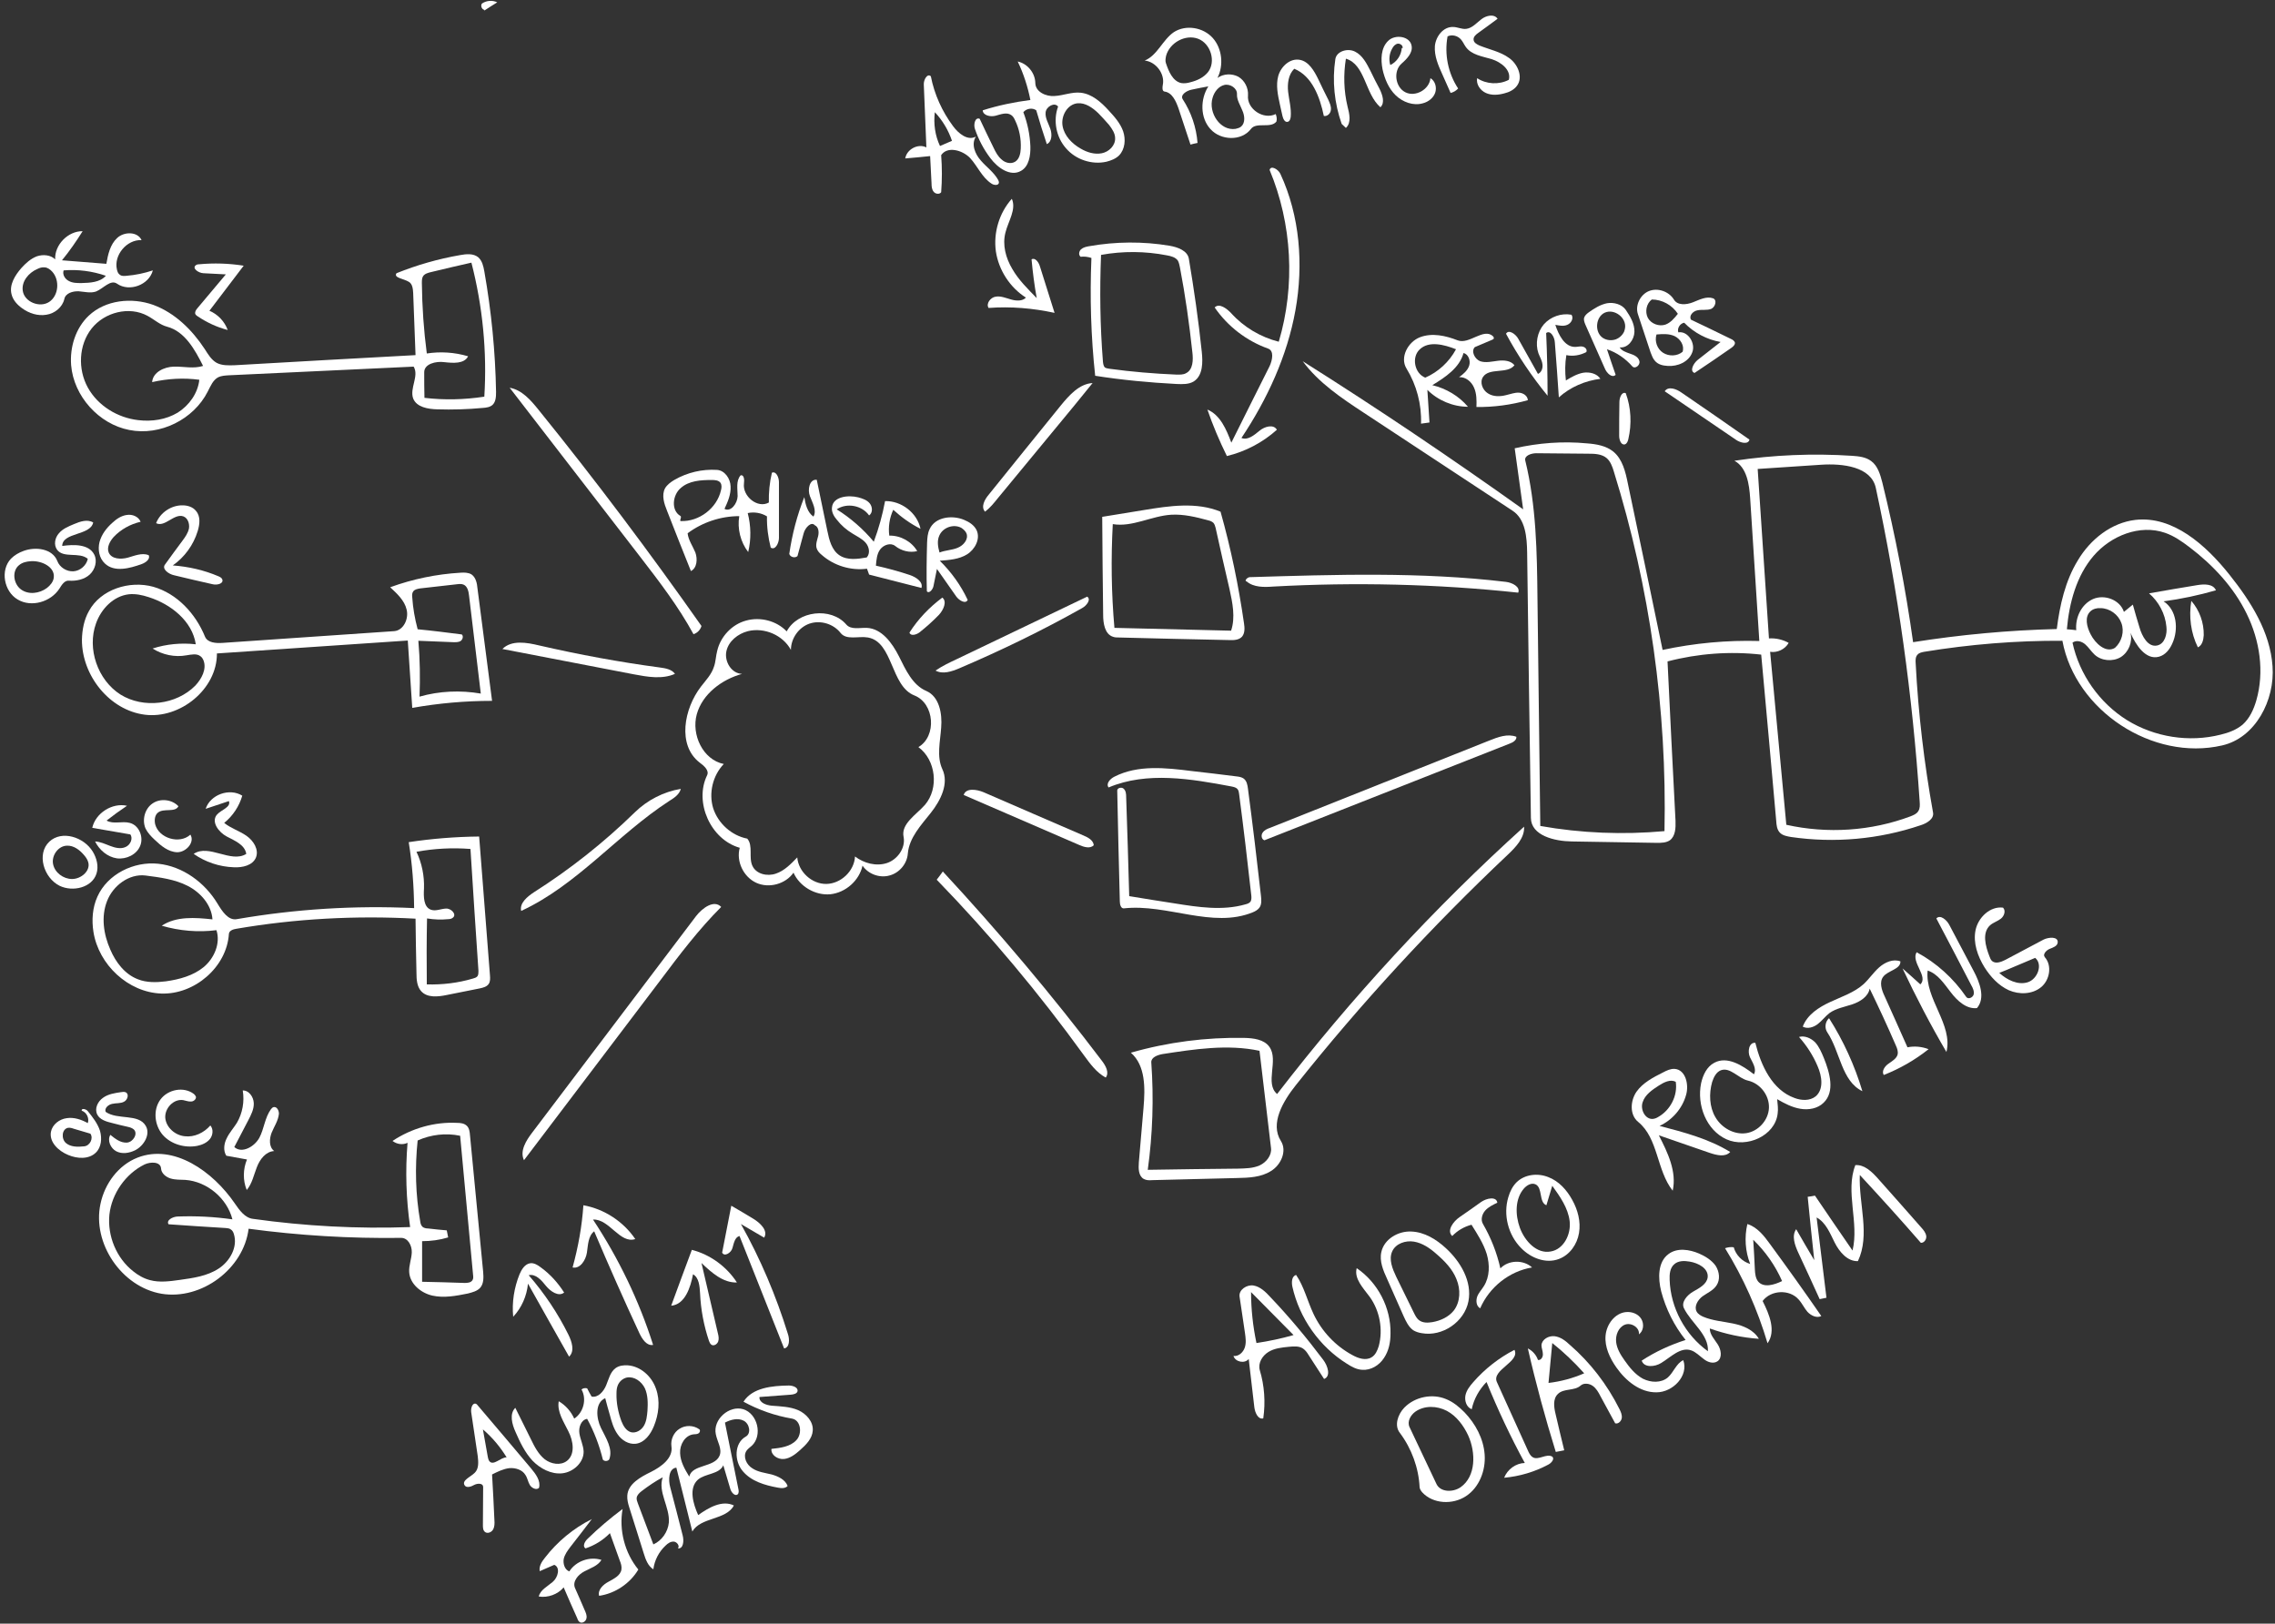 <?xml version="1.0" encoding="utf-8"?>
<!DOCTYPE svg PUBLIC "-//W3C//DTD SVG 1.1//EN" "http://www.w3.org/Graphics/SVG/1.1/DTD/svg11.dtd">

<svg version="1.1" id="Contours" xmlns="http://www.w3.org/2000/svg" xmlns:xlink="http://www.w3.org/1999/xlink" x="0px" y="0px" width="969.056" height="691.743" viewBox="0 0 969.056 691.743" xml:space="preserve" stroke="black" fill="none" stroke-linecap='round' stroke-linejoin='round'>
<rect x="0" y="0" width="969.056" height="691.743" fill="#333333" stroke="none"/>
<desc xmlns:shape="http://adobe.com/products/shape">
</desc>
<path d='M876.1 268.0 C877.4 257.8 879.7 247.5 885.1 238.7 C890.4 229.8 899.3 222.7 909.6 221.5 C925.6 219.7 939.6 232.2 949.7 244.9 C958.8 256.3 967.0 269.3 968.0 283.8 C969.1 298.3 960.7 314.4 946.5 317.6 C917.0 324.4 884.0 302.8 878.5 273.0 C858.8 272.9 839.1 274.5 819.6 277.7 C818.6 277.9 817.5 278.1 816.8 278.9 C815.9 279.8 815.9 281.3 816.0 282.6 C817.1 303.9 819.6 325.1 823.4 346.2 C823.9 348.9 820.7 350.8 818.1 351.6 C800.4 357.6 781.4 359.3 762.9 356.6 C761.2 356.3 759.3 356.0 758.1 354.7 C756.9 353.4 756.7 351.5 756.6 349.8 C754.5 326.2 752.4 302.6 750.2 278.9 C736.9 277.4 723.3 278.4 710.3 281.8 C711.4 304.4 712.5 327.1 713.7 349.7 C713.8 352.7 713.7 356.2 711.3 358.0 C709.7 359.1 707.6 359.1 705.7 359.1 C693.6 358.9 681.6 358.7 669.5 358.5 C662.1 358.4 652.2 356.0 652.1 348.5 C651.5 310.8 651.0 273.1 650.5 235.4 C650.4 228.9 649.8 221.2 644.3 217.6 C623.2 203.7 602.1 189.8 581.0 175.9 C571.4 169.6 561.7 163.1 554.9 153.9 C586.8 174.0 618.1 195.1 648.8 217.0 C647.6 208.4 646.4 199.7 645.2 191.0 C655.3 188.7 665.7 187.9 676.0 188.9 C680.0 189.2 684.1 189.9 687.2 192.4 C691.1 195.6 692.4 201.0 693.4 206.0 C698.4 229.6 703.3 253.3 708.2 276.9 C721.7 274.0 735.6 272.7 749.4 273.1 C748.1 252.8 746.8 232.6 745.5 212.3 C745.1 206.3 744.1 199.2 738.8 196.3 C755.4 193.8 772.3 193.1 789.0 194.2 C791.8 194.4 794.7 194.7 797.0 196.4 C799.8 198.4 800.9 202.1 801.8 205.6 C807.3 228.0 811.7 250.7 814.9 273.6 C835.1 270.4 855.6 268.5 876.1 268.0 M760.9 351.4 C778.4 355.3 797.0 354.1 813.8 347.8 C815.0 347.3 816.4 346.8 817.1 345.6 C817.9 344.4 817.8 342.9 817.7 341.5 C814.7 296.6 808.5 251.8 799.0 207.8 C797.0 198.8 784.9 197.4 775.8 198.0 C766.7 198.6 757.7 199.2 748.7 199.8 C750.3 223.9 751.9 247.9 753.5 272.0 C756.4 271.8 759.4 272.5 761.9 273.9 C760.4 276.6 757.1 278.2 754.0 277.7 C756.3 302.3 758.6 326.8 760.9 351.4 M656.1 351.9 C673.5 355.0 691.4 355.7 709.0 354.1 C710.1 302.3 702.8 250.3 687.4 200.8 C686.8 198.8 686.0 196.6 684.4 195.2 C682.3 193.4 679.3 193.3 676.5 193.3 C669.2 193.2 661.8 193.2 654.4 193.1 C652.3 193.1 649.2 194.1 649.7 196.2 C654.4 215.4 654.7 235.3 654.9 255.0 C655.3 287.3 655.7 319.6 656.1 351.9 M918.9 275.0 C922.1 274.3 923.2 270.2 922.8 267.0 C922.3 261.5 919.5 256.3 915.4 252.8 C922.2 251.6 929.1 250.4 935.9 249.3 C938.9 248.8 942.7 248.7 943.9 251.5 C936.6 253.6 929.1 255.2 921.6 256.2 C927.2 259.8 928.1 268.1 925.3 274.2 C924.2 276.7 922.3 279.1 919.6 279.8 C914.0 281.3 909.8 274.9 907.5 269.6 C908.5 273.5 906.7 277.9 903.3 280.0 C899.9 282.0 895.1 281.6 892.2 278.9 C890.7 277.5 889.7 275.8 888.2 274.5 C886.7 273.2 884.4 272.6 882.8 273.8 C885.7 287.3 894.3 299.5 906.0 306.8 C917.8 314.1 932.5 316.4 945.9 313.0 C949.3 312.2 952.7 310.9 955.3 308.7 C958.3 306.0 960.0 302.2 961.1 298.4 C964.6 286.2 962.6 272.9 957.0 261.5 C951.5 250.2 942.6 240.7 932.6 233.1 C929.3 230.6 926.0 228.3 922.2 227.0 C911.5 223.3 899.2 228.2 891.8 236.8 C884.5 245.3 881.4 256.8 880.4 268.1 C881.8 268.2 883.1 268.3 884.4 268.5 C883.9 263.1 886.6 257.4 891.6 255.2 C896.5 253.1 903.1 255.6 904.7 260.7 C906.0 259.7 907.2 258.6 908.5 257.6 C909.4 260.8 910.3 264.0 911.3 267.2 C912.4 271.1 915.0 275.9 918.9 275.0 M890.5 260.4 C887.8 262.8 888.9 267.1 890.5 270.2 C892.5 274.2 897.1 278.4 900.9 276.0 C903.8 273.4 905.0 269.0 903.6 265.4 C902.3 261.8 898.6 259.1 894.7 259.1 C893.2 259.0 891.6 259.4 890.5 260.4 ' fill ="#FFFFFF" stroke="none"/>
<path d='M206.3 4.2 C205.2 4.0 204.6 2.4 205.3 1.5 C207.2 0.2 209.8 0.0 211.8 1.0 C210.0 2.1 208.1 3.3 206.3 4.5 ' fill ="#FFFFFF" stroke="none"/>
<path d='M933.4 256.0 C936.9 260.0 938.8 265.3 938.7 270.6 C938.6 272.7 938.0 275.0 936.2 275.8 C933.2 269.7 932.3 262.7 933.4 256.0 ' fill ="#FFFFFF" stroke="none"/>
<path d='M689.7 185.7 C689.7 180.9 689.7 176.1 689.8 171.3 C689.8 169.4 690.8 166.8 692.5 167.5 C694.8 173.7 695.1 180.7 693.6 187.1 C693.4 188.0 693.0 189.0 692.2 189.3 C690.5 189.8 689.7 187.4 689.7 185.7 ' fill ="#FFFFFF" stroke="none"/>
<path d='M400.0 261.9 C397.4 264.6 394.6 267.1 391.7 269.4 C390.3 270.5 387.8 271.1 387.4 269.5 C391.1 263.7 395.9 258.7 401.4 254.6 C403.5 256.3 401.9 259.8 400.0 261.9 ' fill ="#FFFFFF" stroke="none"/>
<path d='M793.3 464.9 C784.4 460.6 783.9 448.2 778.4 439.9 C777.1 438.1 777.4 435.3 779.1 433.8 C785.2 443.4 790.0 453.9 793.3 464.9 ' fill ="#FFFFFF" stroke="none"/>
<path d='M76.0 343.5 C74.6 346.3 69.8 344.2 67.3 346.2 C65.9 347.3 65.7 349.4 66.1 351.2 C67.7 357.2 76.5 359.8 81.1 355.6 C83.1 358.8 79.3 363.1 75.5 363.1 C71.7 363.0 68.5 360.3 65.8 357.7 C64.3 356.3 62.9 354.8 62.0 353.0 C60.4 349.3 61.7 344.5 65.0 342.3 C68.3 340.0 73.3 340.6 76.0 343.5 ' fill ="#FFFFFF" stroke="none"/>
<path d='M709.1 166.7 C710.6 164.4 714.1 165.7 716.3 167.3 C726.0 173.9 735.6 180.6 745.2 187.3 C744.7 189.5 741.4 188.7 739.5 187.4 C729.4 180.5 719.3 173.6 709.1 166.7 ' fill ="#FFFFFF" stroke="none"/>
<path d='M47.9 222.7 C49.6 221.1 51.7 219.7 54.0 219.4 C56.4 219.0 59.0 220.1 59.9 222.3 C55.5 223.3 51.4 225.6 48.4 228.8 C46.8 230.6 45.4 233.2 46.3 235.4 C47.5 238.2 51.4 238.4 54.4 237.6 C57.3 236.8 60.4 235.4 63.3 236.5 C64.2 238.1 62.1 239.7 60.4 240.3 C55.2 242.2 48.7 243.9 44.7 240.1 C42.2 237.8 41.6 234.1 42.4 230.9 C43.3 227.6 45.4 224.9 47.9 222.7 ' fill ="#FFFFFF" stroke="none"/>
<path d='M21.7 482.2 C22.3 479.1 25.3 476.8 28.4 476.4 C31.5 475.9 34.7 477.0 37.4 478.5 C38.1 476.4 36.9 473.9 34.8 473.2 C34.6 472.0 36.7 472.5 37.4 473.4 C39.5 476.0 41.6 478.7 42.6 481.8 C43.5 485.0 43.2 488.8 40.8 491.1 C37.8 494.0 32.9 493.7 29.1 492.1 C24.9 490.4 20.9 486.6 21.7 482.2 M29.0 480.5 C26.3 481.0 26.0 485.2 28.1 487.0 C30.1 488.7 33.1 488.7 35.8 488.4 C38.3 488.2 39.9 485.0 38.5 483.0 C36.2 482.3 33.8 481.6 31.4 480.9 C30.6 480.6 29.8 480.4 29.0 480.5 ' fill ="#FFFFFF" stroke="none"/>
<path d='M84.0 488.2 C78.7 489.2 72.8 487.5 69.3 483.5 C65.8 479.4 65.1 472.9 68.3 468.5 C71.5 464.1 78.3 462.8 82.6 466.1 C82.9 466.4 83.2 466.7 83.4 467.1 C83.8 468.1 82.6 469.3 81.4 469.3 C80.3 469.4 79.1 468.9 78.0 468.7 C73.9 468.1 70.1 472.2 70.4 476.3 C70.8 480.4 74.6 483.7 78.7 484.1 C82.8 484.6 86.9 482.6 89.6 479.5 C91.0 481.1 90.7 483.7 89.4 485.3 C88.1 486.9 86.0 487.8 84.0 488.2 ' fill ="#FFFFFF" stroke="none"/>
<path d='M103.8 113.2 C98.9 119.6 94.1 126.0 89.2 132.4 C92.8 133.9 95.7 137.0 97.0 140.6 C92.4 139.4 88.1 137.4 84.1 134.7 C83.8 134.5 83.4 134.2 83.2 133.8 C82.9 132.9 83.5 132.0 84.1 131.3 C88.1 126.5 92.2 121.7 96.2 116.9 C93.0 116.7 89.8 116.6 86.6 116.4 C84.6 116.3 81.8 114.4 83.3 113.1 C83.7 112.7 84.3 112.6 84.8 112.6 C91.1 112.0 97.5 112.2 103.8 113.2 ' fill ="#FFFFFF" stroke="none"/>
<path d='M54.1 343.3 C51.1 345.3 48.2 347.4 45.4 349.6 C48.3 351.3 52.0 349.7 55.3 350.6 C59.2 351.6 61.3 356.6 59.7 360.4 C58.2 364.1 53.8 366.2 49.8 365.7 C45.7 365.1 42.3 362.1 40.5 358.5 C42.7 358.6 44.8 359.6 46.9 360.4 C49.0 361.2 51.4 361.8 53.4 360.9 C55.5 360.1 56.8 357.2 55.5 355.5 C50.1 354.6 44.7 353.6 39.3 352.7 C40.7 346.4 47.8 341.9 54.1 343.3 ' fill ="#FFFFFF" stroke="none"/>
<path d='M561.5 33.7 C562.9 36.6 564.3 39.6 565.8 42.5 C566.4 43.9 567.1 45.3 566.9 46.8 C566.8 48.3 565.4 49.7 563.9 49.4 C562.2 41.3 558.9 32.4 551.3 29.3 C548.8 31.7 548.3 35.7 548.7 39.2 C549.1 42.7 550.1 46.2 549.8 49.7 C549.7 50.6 549.4 51.7 548.5 51.9 C547.3 52.2 546.6 50.7 546.3 49.5 C545.9 47.9 545.6 46.2 545.2 44.6 C544.3 40.5 543.4 36.3 544.5 32.3 C545.7 28.2 549.6 24.7 553.7 25.5 C557.5 26.2 559.8 30.2 561.5 33.7 ' fill ="#FFFFFF" stroke="none"/>
<path d='M47.0 483.5 C49.1 485.2 51.4 487.0 54.1 486.8 C56.7 486.6 58.9 483.0 57.0 481.2 C56.3 480.6 55.4 480.3 54.5 480.1 C52.3 479.6 50.1 479.1 47.9 478.5 C45.4 477.9 42.5 477.1 41.4 474.8 C40.2 472.3 41.6 469.3 43.9 467.7 C46.1 466.1 48.9 465.7 51.6 465.3 C52.2 465.2 53.0 465.1 53.6 465.4 C55.1 466.2 54.3 468.7 52.8 469.4 C51.3 470.2 49.5 469.9 47.8 470.3 C46.2 470.6 44.4 472.1 45.0 473.7 C50.1 477.3 59.0 474.3 62.1 479.7 C64.2 483.3 61.3 488.2 57.5 490.1 C55.0 491.3 52.0 491.8 49.5 490.5 C47.1 489.2 45.6 485.9 47.0 483.5 ' fill ="#FFFFFF" stroke="none"/>
<path d='M25.4 377.4 C18.6 374.0 15.5 363.8 21.0 358.6 C26.3 353.6 35.7 356.6 39.5 362.8 C41.2 365.6 42.1 369.1 41.1 372.2 C39.2 378.2 31.0 380.1 25.4 377.4 M30.7 374.5 C34.5 374.5 38.6 371.1 37.6 367.4 C37.3 366.2 36.5 365.1 35.7 364.2 C33.9 362.1 31.4 360.2 28.6 360.3 C24.9 360.3 21.9 364.4 22.6 368.1 C23.3 371.8 27.0 374.5 30.7 374.5 ' fill ="#FFFFFF" stroke="none"/>
<path d='M264.0 664.9 C262.6 661.0 261.2 657.1 259.8 653.2 C256.9 656.2 253.3 658.4 249.4 659.7 C248.0 658.8 249.1 656.7 250.3 655.6 C255.0 651.0 260.0 646.8 265.2 642.9 C263.6 651.9 266.1 661.6 271.9 668.7 C268.4 674.6 262.1 678.9 255.2 679.9 C254.5 677.4 256.9 675.1 259.2 673.9 C261.5 672.6 264.3 671.3 264.7 668.7 C264.9 667.4 264.5 666.1 264.0 664.9 ' fill ="#FFFFFF" stroke="none"/>
<path d='M571.5 52.8 C568.4 44.0 567.4 34.5 568.8 25.2 C569.3 21.8 574.1 20.4 577.2 22.0 C580.4 23.6 582.1 27.0 583.7 30.1 C585.0 32.8 586.3 35.4 587.7 38.0 C588.9 40.5 590.0 43.8 588.0 45.7 C581.4 40.0 581.6 27.5 573.3 25.0 C572.2 31.8 572.4 38.7 574.0 45.4 C574.8 48.5 575.7 52.3 573.3 54.5 C572.7 53.9 572.1 53.4 571.5 52.8 ' fill ="#FFFFFF" stroke="none"/>
<path d='M410.5 338.7 C411.4 335.6 416.0 336.3 418.9 337.5 C433.1 343.7 447.3 349.8 461.6 356.0 C463.5 356.8 465.7 358.0 465.9 360.1 C464.4 361.7 461.7 360.9 459.7 360.0 C443.3 352.9 426.9 345.8 410.5 338.7 ' fill ="#FFFFFF" stroke="none"/>
<path d='M588.9 29.5 C588.1 25.3 588.2 20.5 591.2 17.5 C594.2 14.4 600.7 15.4 601.3 19.6 C601.8 22.5 599.3 25.1 597.0 27.1 C593.4 30.3 594.3 37.1 598.6 39.3 C602.9 41.5 608.9 38.1 609.3 33.3 C611.4 34.5 612.1 37.4 611.3 39.6 C610.5 41.8 608.4 43.4 606.1 44.0 C602.0 45.2 597.5 43.5 594.5 40.6 C591.5 37.7 589.8 33.6 588.9 29.5 M597.4 20.6 C597.8 19.5 596.5 18.5 595.4 18.6 C594.3 18.8 593.5 19.7 593.0 20.7 C591.8 22.8 591.5 25.4 592.2 27.7 C595.0 26.4 596.9 23.5 597.1 20.4 ' fill ="#FFFFFF" stroke="none"/>
<path d='M287.5 287.1 C282.1 289.5 275.8 288.4 270.0 287.3 C251.3 283.7 232.7 280.1 214.0 276.5 C217.9 272.6 224.3 273.7 229.7 275.0 C246.7 278.9 263.9 282.1 281.2 284.4 C283.5 284.7 286.2 285.2 287.5 287.1 ' fill ="#FFFFFF" stroke="none"/>
<path d='M84.2 226.3 C82.4 232.2 78.6 237.4 73.6 240.9 C80.3 241.4 86.9 242.9 93.0 245.5 C93.7 245.8 94.5 246.2 94.7 246.9 C95.3 248.7 92.4 249.4 90.5 248.9 C85.1 247.7 79.6 246.4 74.2 245.1 C71.8 244.6 68.8 242.4 70.3 240.5 C72.7 237.1 75.2 233.8 77.7 230.4 C78.9 228.8 80.1 227.1 80.5 225.1 C80.8 223.1 80.0 220.7 78.1 220.0 C74.2 218.6 70.2 224.8 66.5 222.9 C68.2 218.4 73.0 215.2 77.8 215.3 C79.9 215.3 82.2 216.0 83.5 217.7 C85.5 220.0 85.1 223.4 84.2 226.3 ' fill ="#FFFFFF" stroke="none"/>
<path d='M337.4 604.4 C330.2 603.2 323.1 600.7 316.7 597.2 C320.5 591.2 328.9 590.4 336.0 590.3 C337.7 590.3 340.1 591.1 339.7 592.8 C339.4 593.8 338.0 594.1 336.9 594.2 C332.4 594.5 328.0 594.9 323.5 595.2 C323.3 597.6 326.4 598.7 328.8 598.9 C332.6 599.2 336.5 599.3 340.0 600.8 C343.4 602.3 346.5 605.7 346.2 609.5 C346.0 612.9 343.3 615.6 340.8 617.8 C338.8 619.6 336.6 621.3 334.0 621.6 C331.3 621.9 328.3 619.9 328.6 617.3 C332.4 616.9 336.6 616.4 339.2 613.6 C341.8 610.9 341.2 605.1 337.4 604.4 ' fill ="#FFFFFF" stroke="none"/>
<path d='M698.1 568.5 C698.5 565.6 694.8 563.3 692.1 564.4 C689.4 565.5 688.1 568.8 688.4 571.7 C688.7 574.6 690.3 577.2 692.0 579.6 C694.1 582.6 696.5 585.6 699.8 587.4 C703.2 589.1 707.5 589.3 710.4 586.9 C712.9 584.7 714.0 580.9 717.0 579.5 C719.4 586.1 712.6 593.2 705.6 593.2 C698.6 593.3 692.5 588.3 688.5 582.6 C685.7 578.6 683.5 573.9 683.9 569.1 C684.3 564.2 687.9 559.4 692.7 559.0 C695.2 558.8 697.8 559.8 699.1 561.9 C700.4 564.0 700.1 567.1 698.1 568.5 ' fill ="#FFFFFF" stroke="none"/>
<path d='M100.9 478.4 C103.3 474.3 104.2 469.3 103.4 464.6 C106.0 464.5 108.0 467.3 108.1 470.0 C108.2 472.6 106.9 475.1 105.7 477.4 C103.7 481.2 101.8 484.9 99.8 488.7 C103.0 491.6 108.4 488.6 110.5 484.7 C112.5 480.9 112.8 476.2 115.4 472.6 C115.7 472.2 116.1 471.8 116.5 471.7 C117.9 471.3 118.9 473.2 118.8 474.6 C118.5 477.5 116.8 479.9 115.7 482.6 C114.7 485.2 114.5 488.7 116.8 490.4 C113.2 490.6 110.7 493.9 109.4 497.3 C108.1 500.6 107.4 504.3 105.1 507.0 C103.4 502.9 103.5 498.1 105.2 494.0 C102.3 493.5 99.3 492.9 96.4 492.4 C95.0 490.2 95.4 487.2 96.6 484.9 C97.7 482.6 99.5 480.6 100.9 478.4 ' fill ="#FFFFFF" stroke="none"/>
<path d='M294.7 532.5 C302.5 534.5 309.5 539.6 313.9 546.4 C308.0 546.6 303.1 542.2 298.8 538.1 C301.1 548.1 303.5 558.1 305.8 568.1 C306.1 569.2 306.3 570.5 305.9 571.6 C305.4 572.8 304.0 573.6 303.0 572.9 C302.5 572.5 302.2 571.9 302.0 571.3 C299.8 564.8 298.5 557.9 298.2 551.0 C298.0 548.0 297.8 544.4 295.2 542.9 C294.1 548.7 291.7 555.8 285.9 556.3 C288.8 548.4 291.7 540.5 294.7 532.5 ' fill ="#FFFFFF" stroke="none"/>
<path d='M87.6 344.6 C89.6 338.5 97.8 335.6 103.2 339.0 C101.9 343.5 99.2 347.6 95.5 350.6 C98.3 352.9 102.0 354.0 105.0 356.1 C108.0 358.2 110.4 362.0 109.0 365.4 C107.6 368.7 103.3 369.7 99.6 369.5 C93.5 369.3 87.5 367.3 82.5 363.8 C88.9 359.4 98.4 367.9 104.9 363.8 C104.3 359.9 100.0 358.2 96.6 356.4 C93.2 354.6 89.9 350.3 92.3 347.2 C94.1 345.0 98.5 344.0 97.5 341.3 C94.2 342.4 90.9 343.5 87.6 344.6 ' fill ="#FFFFFF" stroke="none"/>
<path d='M683.6 157.0 C680.8 150.8 678.1 144.5 675.3 138.3 C674.9 137.3 674.5 136.3 674.8 135.3 C675.1 134.4 675.9 133.7 676.7 133.1 C679.1 131.4 681.6 129.8 684.5 129.2 C687.4 128.7 690.8 129.6 692.5 132.0 C694.4 134.8 696.3 137.9 696.2 141.4 C696.1 144.8 693.4 148.4 689.9 148.0 C690.8 149.5 692.7 150.1 694.4 150.7 C696.0 151.2 697.9 152.1 698.3 153.8 C698.8 155.5 696.5 157.4 695.3 156.1 C692.4 152.8 688.7 150.2 684.5 148.8 C685.7 152.4 686.9 156.0 688.2 159.7 C686.7 161.2 684.4 159.0 683.6 157.0 M688.2 144.6 C689.8 144.0 691.1 142.8 691.8 141.3 C692.0 140.8 692.1 140.3 692.2 139.8 C692.9 135.4 687.7 131.4 683.6 133.2 C679.6 135.0 679.1 141.6 682.8 144.0 C684.4 145.0 686.4 145.2 688.2 144.6 ' fill ="#FFFFFF" stroke="none"/>
<path d='M398.5 285.7 C401.4 283.7 404.6 282.2 407.8 280.7 C426.2 271.9 444.7 263.0 463.1 254.2 C464.9 255.4 462.8 258.1 460.9 259.1 C444.0 268.6 426.5 277.1 408.7 284.7 C405.4 286.1 401.6 287.4 398.5 285.7 ' fill ="#FFFFFF" stroke="none"/>
<path d='M465.4 163.2 C462.8 166.4 460.2 169.6 457.6 172.8 C446.7 186.0 435.9 199.1 425.0 212.3 C423.4 214.3 421.7 216.4 419.6 218.0 C417.7 216.0 419.4 212.8 421.2 210.7 C431.4 198.0 441.7 185.3 451.9 172.7 C455.5 168.3 459.8 163.5 465.4 163.2 ' fill ="#FFFFFF" stroke="none"/>
<path d='M240.3 550.7 C237.9 552.6 234.5 550.2 232.6 547.9 C230.7 545.5 228.2 542.6 225.2 543.3 C231.9 551.0 237.6 559.5 242.1 568.6 C243.6 571.6 244.9 575.7 242.4 578.0 C236.6 567.7 230.7 557.3 224.9 546.9 C224.4 552.1 222.2 557.2 218.6 561.0 C218.0 554.9 219.0 548.6 221.3 542.9 C222.2 540.8 223.6 538.5 225.9 538.2 C227.5 538.0 229.1 539.0 230.4 540.0 C234.4 542.9 237.7 546.6 240.3 550.7 ' fill ="#FFFFFF" stroke="none"/>
<path d='M632.1 547.9 C634.6 543.9 634.6 538.8 633.3 534.3 C631.9 529.8 629.3 525.8 626.8 521.8 C623.7 522.6 620.8 524.3 618.6 526.6 C616.1 524.4 619.0 520.4 621.8 518.5 C624.8 516.4 627.9 514.3 630.9 512.1 C633.2 510.5 637.4 509.6 637.8 512.4 C636.0 513.3 634.0 514.2 632.6 515.8 C631.3 517.3 630.6 519.7 631.7 521.5 C635.1 527.4 637.6 533.7 639.1 540.4 C642.5 536.8 648.9 536.6 652.6 540.0 C642.9 541.6 634.4 548.4 630.5 557.4 C628.9 556.6 628.6 554.3 629.2 552.5 C629.8 550.8 631.2 549.4 632.1 547.9 ' fill ="#FFFFFF" stroke="none"/>
<path d='M400.3 238.9 C405.2 243.7 409.3 249.4 412.2 255.6 C411.3 257.5 408.5 255.8 407.3 254.1 C404.6 250.2 401.8 246.3 399.1 242.4 C398.6 244.8 398.1 247.3 397.6 249.8 C397.3 251.2 395.7 253.1 394.8 251.9 C394.6 245.0 394.7 238.1 394.9 231.2 C395.0 229.2 395.1 227.2 396.0 225.4 C398.3 220.3 405.5 219.3 410.7 221.5 C412.9 222.4 415.0 223.8 416.0 225.9 C417.7 229.6 415.3 234.1 411.9 236.2 C408.5 238.3 404.3 238.6 400.3 238.9 M409.5 224.9 C406.2 223.1 401.6 224.7 400.1 228.2 C399.1 230.4 399.5 233.0 400.2 235.4 C402.7 234.4 405.5 234.4 407.9 233.4 C410.4 232.4 412.6 229.8 411.7 227.3 C411.3 226.3 410.4 225.5 409.5 224.9 ' fill ="#FFFFFF" stroke="none"/>
<path d='M232.1 663.7 C237.4 656.8 244.3 651.1 252.1 647.2 C249.1 651.1 246.1 655.1 243.0 659.0 C241.8 660.6 240.5 662.3 240.1 664.3 C239.8 666.4 240.6 668.8 242.5 669.5 C245.3 665.1 251.2 663.0 256.2 664.6 C254.6 667.2 251.5 668.1 248.9 669.5 C246.2 670.9 243.8 673.8 244.9 676.5 C246.3 679.7 247.7 682.8 249.0 685.9 C249.5 687.0 250.1 688.3 249.8 689.5 C249.6 690.7 248.2 691.7 247.1 691.2 C246.5 690.9 246.1 690.2 245.9 689.5 C243.9 685.1 242.0 680.7 240.1 676.3 C237.6 679.3 233.4 680.8 229.5 680.2 C230.1 677.4 233.2 675.9 235.4 674.0 C237.7 672.1 238.8 667.8 236.1 666.7 C234.0 667.6 232.0 668.5 229.9 669.4 C229.5 667.3 230.8 665.3 232.1 663.7 ' fill ="#FFFFFF" stroke="none"/>
<path d='M320.8 519.2 C323.8 521.0 327.3 524.3 325.5 527.3 C322.2 525.4 318.9 523.4 315.6 521.5 C323.9 536.3 330.6 552.1 335.6 568.3 C336.4 570.6 336.4 574.1 334.0 574.5 C327.7 558.5 321.3 542.6 315.0 526.6 C313.0 527.1 312.6 529.7 312.0 531.7 C311.5 533.7 308.6 535.6 307.6 533.7 C308.9 527.0 310.2 520.3 311.5 513.7 C314.6 515.5 317.7 517.3 320.8 519.2 ' fill ="#FFFFFF" stroke="none"/>
<path d='M442.9 113.3 C445.0 120.0 447.1 126.7 449.2 133.3 C440.0 131.3 430.5 130.5 421.1 131.2 C419.9 129.4 421.9 126.7 424.1 126.4 C426.3 126.0 428.5 127.0 430.7 127.6 C432.8 128.2 435.5 128.4 437.0 126.8 C430.2 122.5 425.4 115.1 424.2 107.1 C423.1 99.2 425.6 90.7 431.0 84.7 C433.0 89.2 429.5 94.2 428.3 99.0 C426.9 104.3 428.4 109.9 431.2 114.6 C433.9 119.3 437.8 123.1 441.6 127.0 C440.6 121.5 439.9 116.0 439.4 110.5 C440.9 109.6 442.4 111.7 442.9 113.3 ' fill ="#FFFFFF" stroke="none"/>
<path d='M290.0 336.1 C289.4 338.5 287.1 340.0 285.0 341.3 C263.0 355.6 245.8 377.1 222.0 388.1 C221.2 384.8 224.6 382.0 227.5 380.1 C242.9 370.3 257.3 358.9 270.4 346.1 C275.7 340.9 282.7 337.3 290.0 336.1 ' fill ="#FFFFFF" stroke="none"/>
<path d='M659.5 624.0 C653.7 627.1 647.3 629.0 640.7 629.6 C642.1 626.0 645.7 623.4 649.5 623.3 C643.4 612.1 638.0 600.6 633.2 588.8 C630.1 592.0 627.8 596.0 626.9 600.4 C624.7 599.6 623.8 596.9 624.2 594.6 C624.6 592.4 626.1 590.5 627.6 588.8 C632.5 583.2 638.5 578.5 645.1 575.1 C647.6 580.2 635.3 583.6 637.6 588.8 C642.1 598.7 646.6 608.6 651.1 618.6 C651.5 619.4 652.0 620.3 652.8 620.8 C655.2 622.4 658.7 619.1 661.2 620.6 C662.3 621.5 660.9 623.3 659.5 624.0 ' fill ="#FFFFFF" stroke="none"/>
<path d='M847.4 407.4 C847.7 408.2 848.0 409.0 848.6 409.5 C850.1 410.7 852.3 409.9 854.1 409.0 C859.5 406.1 865.0 403.2 870.5 400.3 C872.8 399.2 876.7 399.0 876.5 401.5 C876.4 403.1 874.5 403.7 873.0 404.3 C871.6 404.9 870.0 406.6 871.0 407.8 C874.2 411.4 873.1 417.6 869.4 420.6 C865.6 423.7 860.1 423.8 855.7 421.9 C851.3 419.9 847.9 416.2 845.3 412.1 C842.4 407.4 840.4 401.7 841.5 396.3 C842.6 390.9 847.7 386.0 853.2 386.7 C854.5 388.0 853.7 390.3 852.3 391.4 C850.9 392.5 849.1 393.0 847.7 394.2 C844.2 397.4 845.7 403.0 847.4 407.4 M866.9 408.1 C863.9 409.4 860.9 410.6 857.9 411.9 C855.8 412.8 853.7 413.7 851.6 414.5 C854.9 417.5 859.5 419.8 863.7 418.5 C867.9 417.2 870.3 410.9 866.9 408.1 ' fill ="#FFFFFF" stroke="none"/>
<path d='M641.4 247.9 C644.1 248.2 647.7 250.0 646.7 252.5 C612.1 248.8 577.2 248.0 542.4 249.9 C538.5 250.2 534.0 250.3 531.0 247.7 C529.9 247.6 531.2 246.0 532.3 245.9 C568.7 244.8 605.3 243.6 641.4 247.9 ' fill ="#FFFFFF" stroke="none"/>
<path d='M624.3 19.9 C623.6 18.9 623.1 17.7 622.3 16.8 C620.9 15.2 618.5 14.6 616.6 15.5 C615.2 23.1 616.8 31.2 621.1 37.7 C620.3 38.6 619.2 39.3 617.9 39.6 C616.7 36.9 615.5 34.2 614.3 31.5 C612.6 27.8 610.9 23.8 611.2 19.6 C611.6 15.5 614.8 11.3 619.0 11.5 C620.8 11.5 622.6 12.5 624.5 12.3 C627.1 12.0 628.9 9.8 631.0 8.2 C633.0 6.6 636.5 5.8 637.9 8.0 C635.2 10.0 632.5 12.0 629.7 14.0 C628.7 14.7 627.5 15.7 627.7 17.0 C627.8 18.2 629.1 18.9 630.2 19.4 C634.4 21.1 639.1 22.0 642.8 24.7 C646.5 27.3 648.9 32.8 646.2 36.5 C644.9 38.3 642.8 39.3 640.7 39.8 C638.1 40.5 635.3 40.7 632.9 39.6 C630.5 38.5 628.7 35.9 629.2 33.3 C633.1 35.9 638.5 36.2 642.7 34.0 C643.8 29.9 639.5 26.5 635.4 25.2 C631.4 24.0 626.7 23.4 624.3 19.9 ' fill ="#FFFFFF" stroke="none"/>
<path d='M669.7 511.2 C672.1 515.5 673.4 520.5 672.6 525.3 C671.8 530.2 668.6 534.7 664.0 536.4 C658.5 538.5 652.1 536.0 648.0 531.8 C642.4 526.2 640.2 517.5 642.5 510.0 C643.2 507.6 644.3 505.4 646.0 503.7 C649.5 500.3 655.0 499.7 659.5 501.5 C664.0 503.2 667.4 507.0 669.7 511.2 M658.7 513.5 C655.4 512.2 657.2 506.1 654.1 504.6 C652.4 503.8 650.4 504.9 649.1 506.4 C645.3 510.8 645.4 517.6 647.4 523.1 C649.5 528.8 654.6 534.3 660.5 533.2 C666.1 532.3 669.3 525.8 668.6 520.2 C667.9 514.6 664.5 509.8 661.2 505.2 C660.4 508.0 659.5 510.7 658.7 513.5 ' fill ="#FFFFFF" stroke="none"/>
<path d='M206.6 652.7 C205.7 652.0 205.7 650.8 205.7 649.7 C205.7 644.3 205.8 638.9 205.8 633.5 C205.8 631.9 203.5 631.9 202.1 632.6 C200.7 633.4 198.7 634.1 197.9 632.8 C196.6 630.7 200.4 629.3 202.2 627.5 C204.0 625.8 203.8 622.9 203.5 620.4 C202.6 614.1 201.6 607.9 200.7 601.6 C200.5 600.0 201.2 597.5 202.8 598.1 C203.1 598.3 203.4 598.6 203.6 598.9 C211.2 607.8 218.7 616.7 226.2 625.6 C228.2 628.0 230.4 630.9 229.6 633.9 C228.5 635.0 226.5 634.0 225.7 632.7 C224.9 631.4 224.7 629.7 223.8 628.4 C222.5 626.2 219.6 625.3 217.0 625.5 C214.4 625.8 212.0 627.0 209.6 628.2 C210.0 634.7 210.3 641.2 210.6 647.7 C210.7 649.0 210.7 650.5 210.0 651.7 C209.3 652.9 207.6 653.5 206.6 652.7 M207.8 620.8 C207.9 621.4 208.1 622.1 208.5 622.6 C210.3 624.6 213.2 620.9 215.8 620.9 C213.1 616.5 209.7 612.4 205.7 609.0 C206.4 612.9 207.1 616.9 207.8 620.8 ' fill ="#FFFFFF" stroke="none"/>
<path d='M577.9 540.3 C586.9 546.4 592.5 557.2 592.3 568.1 C592.3 571.8 591.6 575.5 589.5 578.6 C587.5 581.7 583.9 583.9 580.2 583.6 C577.9 583.5 575.7 582.3 573.7 581.0 C562.0 573.7 553.5 561.6 550.5 548.2 C550.1 546.3 550.2 543.7 552.1 543.2 C555.5 548.2 556.9 554.3 559.5 559.8 C563.0 567.2 568.8 573.4 576.0 577.3 C578.5 578.7 581.7 579.8 584.2 578.3 C585.9 577.3 586.7 575.4 587.3 573.5 C589.2 566.4 587.7 558.5 583.5 552.6 C580.7 548.8 576.7 544.8 577.9 540.3 ' fill ="#FFFFFF" stroke="none"/>
<path d='M802.4 458.0 C801.4 456.4 802.8 454.3 804.4 453.2 C805.9 452.1 807.8 451.1 808.3 449.3 C808.6 447.9 808.1 446.6 807.5 445.3 C804.0 437.2 800.3 429.2 796.4 421.2 C795.8 424.6 792.3 426.8 789.0 427.9 C785.7 429.0 782.1 429.6 779.3 431.6 C777.5 433.0 776.1 434.9 774.3 436.3 C772.5 437.7 769.9 438.5 767.9 437.4 C769.8 432.3 774.8 429.1 779.6 426.9 C784.5 424.6 789.8 422.9 793.8 419.3 C796.2 417.1 798.0 414.3 800.5 412.1 C802.9 410.0 806.4 408.4 809.5 409.6 C809.6 413.0 804.3 413.4 802.2 416.1 C800.4 418.4 801.5 421.8 802.8 424.5 C806.0 431.7 809.3 438.9 812.5 446.2 C815.5 445.6 818.6 445.9 821.5 447.0 C815.7 451.6 809.3 455.3 802.4 458.0 ' fill ="#FFFFFF" stroke="none"/>
<path d='M385.6 67.5 C386.2 63.6 391.1 61.0 394.6 62.8 C394.2 53.8 393.9 44.9 393.5 36.0 C393.4 34.0 395.0 31.1 396.5 32.5 C398.0 40.2 401.3 47.5 406.0 53.8 C408.3 56.9 412.2 60.1 415.7 58.2 C413.6 61.4 415.3 65.6 417.8 68.4 C420.2 71.2 423.4 73.4 425.2 76.7 C425.4 77.1 425.5 77.4 425.5 77.8 C425.4 79.1 423.4 79.0 422.3 78.2 C418.3 75.6 416.4 70.8 413.2 67.3 C409.9 63.9 403.5 62.2 400.9 66.1 C401.3 71.4 401.3 76.6 400.9 81.9 C400.2 82.9 398.5 82.7 397.7 81.7 C396.9 80.7 396.8 79.4 396.8 78.2 C396.6 74.3 396.4 70.4 396.2 66.5 C392.6 66.9 389.1 67.2 385.6 67.5 M398.2 47.8 C397.6 52.7 398.3 57.8 400.4 62.2 C402.1 61.5 403.8 60.7 405.5 60.0 C404.0 55.5 401.5 51.3 398.2 47.8 ' fill ="#FFFFFF" stroke="none"/>
<path d='M248.5 513.5 C257.4 515.1 265.5 520.4 270.6 527.9 C264.1 530.1 259.5 519.2 252.6 519.6 C263.5 536.1 272.2 554.1 278.2 573.0 C275.5 573.5 273.6 570.6 272.4 568.1 C265.7 553.7 259.3 539.2 253.1 524.6 C250.5 526.6 250.5 530.4 250.0 533.7 C249.5 536.9 247.1 540.7 243.9 540.0 C246.3 531.3 247.9 522.4 248.5 513.5 ' fill ="#FFFFFF" stroke="none"/>
<path d='M667.0 162.1 C669.3 160.7 671.7 159.3 674.4 158.8 C677.1 158.4 680.2 159.1 681.7 161.4 C675.2 162.2 668.9 164.9 664.0 169.3 C663.5 161.5 662.9 153.7 662.3 145.9 C662.2 143.6 660.4 140.5 658.6 141.9 C659.0 150.8 659.2 159.7 659.2 168.6 C652.5 160.4 646.5 151.5 641.5 142.2 C642.6 140.2 645.6 142.3 646.7 144.3 C649.5 149.3 652.3 154.3 655.1 159.3 C656.6 158.7 657.3 156.8 657.0 155.1 C656.8 153.5 655.9 152.1 655.3 150.5 C653.9 146.4 654.8 141.5 657.6 138.2 C660.5 134.9 665.1 133.3 669.4 134.1 C670.4 135.6 669.3 137.7 667.6 138.4 C666.0 139.1 664.2 138.7 662.5 138.4 C663.9 142.7 666.5 147.9 671.0 147.8 C672.1 147.8 673.2 147.4 674.2 147.7 C675.3 147.9 676.2 149.0 675.7 150.0 C673.1 151.4 670.0 151.9 667.2 151.3 C666.6 154.9 666.6 158.5 667.0 162.1 ' fill ="#FFFFFF" stroke="none"/>
<path d='M29.4 247.4 C27.5 247.2 26.3 249.2 25.3 250.8 C21.6 256.5 13.3 258.9 7.5 255.4 C1.7 252.0 0.0 242.9 4.7 238.0 C6.2 236.5 8.1 235.4 10.1 234.7 C15.3 232.8 22.4 233.8 24.4 239.0 C25.4 241.7 28.4 243.6 31.3 243.4 C34.2 243.2 36.8 240.9 37.4 238.1 C33.8 235.0 27.1 238.0 24.3 234.2 C22.8 232.1 23.4 229.1 25.1 227.2 C26.7 225.3 29.1 224.3 31.5 223.3 C34.1 222.2 37.2 221.1 39.7 222.6 C38.5 228.3 26.6 226.7 26.5 232.6 C31.5 231.9 37.8 231.8 40.1 236.2 C41.6 239.0 40.5 242.7 38.2 244.8 C35.9 246.9 32.5 247.6 29.4 247.4 M22.9 246.1 C23.5 241.6 17.8 238.8 13.2 239.1 C11.4 239.2 9.5 239.6 8.1 240.8 C5.0 243.3 5.7 248.7 8.9 251.1 C12.1 253.5 16.8 252.9 20.0 250.5 C21.4 249.4 22.7 247.9 22.9 246.1 ' fill ="#FFFFFF" stroke="none"/>
<path d='M615.9 531.8 C622.2 537.6 627.1 546.0 625.5 554.4 C623.8 563.2 614.4 569.6 605.6 568.0 C604.3 567.8 603.0 567.4 601.9 566.7 C600.0 565.3 598.9 563.0 597.9 560.8 C595.6 555.5 593.2 550.3 590.9 545.0 C589.2 541.3 587.5 537.3 588.4 533.4 C589.6 527.9 595.6 524.4 601.2 524.7 C606.7 524.9 611.8 528.0 615.9 531.8 M594.7 543.9 C597.2 549.0 599.7 554.1 602.2 559.2 C602.8 560.4 603.4 561.7 604.5 562.5 C606.1 563.7 608.2 563.6 610.1 563.3 C613.6 562.7 617.1 561.1 619.3 558.3 C622.1 554.6 622.2 549.3 620.4 545.0 C618.7 540.7 615.4 537.3 611.8 534.2 C609.1 531.8 605.9 529.6 602.3 529.0 C598.7 528.4 594.5 529.8 593.0 533.2 C591.5 536.6 593.1 540.5 594.7 543.9 ' fill ="#FFFFFF" stroke="none"/>
<path d='M738.5 531.4 C739.4 534.7 742.1 537.5 745.5 538.5 C743.4 533.1 743.0 527.2 744.3 521.5 C748.5 522.8 751.4 526.5 754.0 530.1 C761.4 540.2 768.7 550.4 775.8 560.7 C773.8 561.7 771.4 560.5 769.9 558.9 C768.5 557.3 767.6 555.2 766.1 553.6 C762.2 549.2 754.3 549.6 750.8 554.3 C753.7 560.0 756.6 567.1 752.9 572.3 C748.7 558.1 742.6 544.4 734.8 531.8 C736.0 531.4 737.2 531.2 738.5 531.4 M747.5 540.9 C747.6 542.7 747.8 544.6 748.9 546.0 C751.3 548.8 755.8 547.4 759.1 545.8 C756.2 539.2 752.0 533.2 746.8 528.2 C747.1 532.4 747.3 536.6 747.5 540.9 ' fill ="#FFFFFF" stroke="none"/>
<path d='M662.7 618.6 C658.2 604.1 654.2 589.4 650.8 574.5 C652.8 575.5 654.4 577.3 655.1 579.4 C656.3 579.7 657.3 578.2 657.2 576.9 C657.2 575.6 656.6 574.4 656.6 573.1 C656.8 570.6 659.7 569.0 662.2 569.3 C664.7 569.6 666.8 571.2 668.6 572.9 C677.4 580.5 684.6 589.9 689.8 600.3 C690.4 601.5 691.0 602.8 690.8 604.2 C690.6 605.5 689.3 606.8 688.0 606.4 C685.9 602.5 683.8 598.7 681.7 594.8 C680.9 593.2 679.9 591.5 678.5 590.5 C677.0 589.4 674.7 589.1 673.3 590.3 C670.7 592.7 666.1 591.4 663.6 593.9 C661.4 596.0 661.9 599.5 662.6 602.4 C663.8 607.5 665.0 612.7 666.3 617.9 C665.1 618.1 663.9 618.4 662.7 618.6 M659.6 589.2 C664.8 588.6 670.0 587.2 674.8 585.1 C670.6 580.4 666.1 576.1 661.2 572.2 C660.7 577.9 660.1 583.5 659.6 589.2 ' fill ="#FFFFFF" stroke="none"/>
<path d='M616.0 596.1 C619.0 597.3 621.5 599.4 623.8 601.7 C628.5 606.6 631.9 612.9 632.4 619.7 C632.9 626.5 630.1 633.7 624.5 637.4 C618.8 641.2 610.4 640.8 605.8 635.8 C605.3 635.2 604.8 634.5 604.7 633.7 C604.3 625.4 601.3 617.2 596.3 610.5 C593.8 607.4 595.4 602.6 598.2 599.7 C602.7 595.1 610.1 593.6 616.0 596.1 M600.4 608.0 C604.2 616.1 608.1 624.2 611.9 632.3 C613.6 635.8 618.9 635.9 622.2 633.6 C628.7 629.0 628.7 618.9 625.4 611.6 C623.4 607.3 620.4 603.3 616.3 601.1 C612.1 598.9 606.7 598.7 602.8 601.5 C600.8 603.0 599.3 605.7 600.4 608.0 ' fill ="#FFFFFF" stroke="none"/>
<path d='M706.9 479.7 C717.3 482.4 727.9 485.2 737.0 490.8 C734.9 493.1 731.3 492.2 728.3 491.2 C721.1 488.7 713.8 486.2 706.6 483.7 C710.4 491.1 714.3 499.2 712.5 507.3 C705.6 498.6 706.4 485.0 697.8 478.0 C694.1 475.0 694.4 469.0 697.1 465.1 C699.8 461.3 704.2 459.0 708.4 456.9 C709.9 456.1 711.6 455.3 713.3 455.4 C718.0 455.7 719.5 462.1 718.2 466.5 C716.6 472.3 712.3 477.2 706.9 479.7 M704.2 476.7 C704.9 476.6 705.7 476.3 706.3 475.9 C711.5 473.0 714.7 466.8 713.8 460.9 C711.5 459.7 708.8 461.1 706.6 462.5 C703.8 464.3 700.7 466.4 699.7 469.6 C698.6 472.7 700.8 477.1 704.2 476.7 ' fill ="#FFFFFF" stroke="none"/>
<path d='M538.6 358.0 C537.3 357.6 537.1 355.8 537.8 354.8 C538.5 353.7 539.8 353.1 541.0 352.7 C572.1 340.3 603.3 327.9 634.4 315.5 C638.1 314.0 642.2 312.5 645.9 313.9 C646.1 315.3 644.5 316.3 643.1 316.8 C608.3 330.5 573.4 344.3 538.6 358.0 ' fill ="#FFFFFF" stroke="none"/>
<path d='M536.6 583.7 C538.6 590.3 539.1 597.4 538.1 604.3 C535.9 604.9 534.6 601.9 534.3 599.6 C533.5 592.7 532.7 585.9 531.9 579.0 C530.2 581.1 526.2 580.3 525.4 577.7 C527.6 578.0 529.5 576.2 530.2 574.2 C530.9 572.2 530.6 570.0 530.3 567.9 C529.5 562.7 528.8 557.5 528.0 552.4 C527.6 549.5 531.1 547.2 534.0 547.7 C536.8 548.2 539.1 550.4 541.1 552.6 C549.1 561.0 556.6 570.0 563.6 579.3 C565.6 581.9 567.0 586.4 564.0 587.5 C561.8 584.1 559.6 580.7 557.4 577.3 C556.8 576.3 556.1 575.3 555.1 574.6 C553.4 573.4 551.1 573.6 549.0 573.8 C546.0 574.1 542.9 574.4 540.3 576.0 C537.7 577.6 535.8 580.7 536.6 583.7 M535.2 572.2 C540.5 571.4 545.8 570.3 551.0 568.8 C545.0 562.7 538.9 556.6 532.9 550.5 C532.9 557.8 533.7 565.1 535.2 572.2 ' fill ="#FFFFFF" stroke="none"/>
<path d='M821.1 413.5 C819.8 425.5 832.0 436.5 829.1 448.2 C822.3 436.6 816.1 424.7 810.4 412.6 C813.0 414.9 815.5 417.1 818.0 419.4 C821.5 416.0 813.9 409.9 816.4 405.7 C824.8 410.2 832.1 416.8 837.5 424.7 C838.3 425.9 840.3 425.1 840.7 423.7 C841.0 422.4 840.4 421.0 839.7 419.8 C834.8 410.3 829.8 400.8 824.8 391.3 C826.5 389.5 829.3 392.0 830.4 394.2 C833.8 400.6 837.2 407.0 840.6 413.5 C843.3 418.5 845.8 425.2 842.1 429.5 C837.6 430.0 833.7 426.4 830.9 422.7 C828.1 419.1 825.4 414.9 821.1 413.5 ' fill ="#FFFFFF" stroke="none"/>
<path d='M401.6 371.3 C425.5 397.1 448.2 424.0 469.4 452.0 C471.0 454.1 472.6 457.0 471.0 459.1 C467.1 457.0 464.4 453.3 461.7 449.6 C442.6 423.2 421.7 398.2 399.0 374.8 C399.9 373.6 400.8 372.5 401.6 371.3 ' fill ="#FFFFFF" stroke="none"/>
<path d='M732.9 145.7 C727.1 144.7 721.6 141.8 717.4 137.5 C715.6 137.8 714.3 139.9 714.9 141.6 C719.0 140.9 722.4 146.3 720.8 150.2 C719.3 154.2 714.6 156.2 710.4 155.9 C708.3 155.8 706.2 155.3 704.9 153.7 C704.0 152.7 703.6 151.4 703.1 150.2 C701.3 144.7 699.5 139.3 697.7 133.9 C696.4 130.1 698.7 125.5 702.4 124.0 C706.2 122.5 710.9 124.2 713.0 127.6 C714.5 130.2 718.3 129.9 721.1 128.8 C723.9 127.7 726.9 126.1 729.7 127.1 C731.5 127.8 730.7 130.8 728.9 131.6 C727.1 132.3 725.0 131.8 723.1 132.2 C721.2 132.5 719.3 134.5 720.3 136.2 C726.0 138.9 731.6 141.6 737.3 144.4 C738.0 144.7 738.8 145.2 739.0 146.0 C739.1 146.9 738.3 147.6 737.5 148.2 C732.3 151.8 727.1 155.4 721.8 158.9 C719.6 158.1 721.3 154.8 723.2 153.3 C726.4 150.8 729.7 148.2 732.9 145.7 M703.6 127.6 C701.3 129.3 700.6 132.8 701.9 135.4 C703.3 138.0 706.7 139.2 709.4 138.3 C711.6 137.5 713.2 135.6 714.7 133.7 C712.3 130.0 708.0 127.6 703.6 127.6 M716.7 149.9 C717.6 147.3 715.8 144.4 713.3 143.2 C710.9 142.1 708.2 142.3 705.6 142.5 C704.7 145.4 705.9 148.7 708.4 150.3 C710.9 151.9 714.4 151.8 716.7 149.9 ' fill ="#FFFFFF" stroke="none"/>
<path d='M298.8 266.7 C298.3 268.4 297.0 269.7 295.4 270.2 C289.1 258.6 281.0 248.0 272.9 237.5 C254.3 213.4 235.7 189.3 217.1 165.2 C222.3 166.1 226.1 170.5 229.4 174.6 C253.6 204.5 276.7 235.3 298.8 266.7 ' fill ="#FFFFFF" stroke="none"/>
<path d='M45.3 112.4 C46.0 108.4 46.9 104.2 49.9 101.4 C52.9 98.6 58.6 98.6 60.3 102.3 C54.0 102.0 48.4 108.7 49.8 114.8 C50.0 115.7 50.3 116.6 51.1 117.1 C51.9 117.7 52.9 117.6 53.9 117.5 C57.7 117.2 61.5 116.4 65.1 115.2 C63.5 121.4 55.1 124.5 49.9 120.9 C47.1 118.9 44.1 122.9 40.9 124.2 C38.6 125.0 36.0 124.3 33.5 124.1 C31.0 124.0 27.9 124.9 27.4 127.4 C26.6 130.9 23.3 133.6 19.7 134.1 C16.1 134.7 12.4 133.5 9.5 131.4 C7.4 129.9 5.5 127.9 4.9 125.3 C3.9 121.3 6.4 117.3 9.1 114.2 C11.0 112.1 13.1 110.2 15.7 109.2 C18.4 108.3 21.6 108.6 23.5 110.5 C23.2 104.3 29.0 98.4 35.2 98.5 C32.5 102.8 29.6 107.0 26.4 110.9 C32.7 111.4 39.0 111.9 45.3 112.4 M9.7 123.9 C10.4 128.7 17.0 131.3 21.0 128.6 C25.0 125.9 25.5 119.4 22.3 115.8 C21.4 114.8 20.3 114.0 19.0 113.9 C17.9 113.8 16.9 114.1 15.9 114.6 C12.2 116.2 9.1 119.9 9.7 123.9 M34.7 120.6 C38.4 120.5 42.6 120.3 45.1 117.5 C39.3 115.5 33.2 114.7 27.1 115.2 C26.5 117.0 27.7 118.9 29.3 119.7 C30.9 120.6 32.8 120.6 34.7 120.6 ' fill ="#FFFFFF" stroke="none"/>
<path d='M223.2 494.3 C221.3 490.4 224.1 485.9 226.8 482.4 C250.0 451.7 273.3 421.0 296.5 390.3 C299.2 386.8 304.2 383.2 307.2 386.4 C297.7 395.9 289.5 406.7 281.4 417.5 C262.0 443.1 242.6 468.7 223.2 494.3 ' fill ="#FFFFFF" stroke="none"/>
<path d='M328.3 233.3 C327.2 229.0 326.6 224.5 326.7 220.0 C324.3 218.5 321.2 218.0 318.5 218.6 C319.9 224.0 320.0 229.8 318.7 235.2 C315.4 230.9 314.0 225.2 314.9 219.9 C307.0 219.9 299.2 222.5 292.9 227.2 C293.2 230.1 295.1 232.7 296.2 235.4 C297.2 238.2 296.9 242.0 294.3 243.3 C290.9 234.8 287.5 226.3 284.2 217.8 C282.9 214.6 281.7 211.0 283.3 208.0 C284.2 206.5 285.7 205.4 287.2 204.5 C292.7 201.3 299.1 199.8 305.4 200.2 C308.7 200.4 311.1 203.9 311.2 207.2 C311.4 210.6 310.0 213.8 308.6 216.8 C311.3 218.3 314.1 214.5 314.2 211.4 C314.2 208.4 313.4 204.8 315.5 202.5 C317.0 202.2 317.1 204.5 316.9 206.0 C316.2 211.4 322.7 216.8 327.5 214.1 C327.4 209.9 327.8 205.6 328.8 201.4 C330.6 200.6 331.8 203.4 331.8 205.4 C331.8 213.3 331.8 221.2 331.8 229.2 C331.8 231.4 330.2 234.6 328.3 233.3 M289.8 219.8 C290.6 220.2 289.2 222.0 290.0 222.0 C297.8 222.3 305.4 216.5 307.1 208.9 C307.4 207.8 307.5 206.6 306.9 205.7 C306.1 204.6 304.5 204.5 303.2 204.5 C298.5 204.5 293.5 204.8 290.0 207.9 C286.4 210.9 285.8 217.5 289.8 219.8 ' fill ="#FFFFFF" stroke="none"/>
<path d='M766.3 441.8 C768.7 441.1 771.4 442.3 773.2 444.1 C774.9 446.0 775.9 448.4 776.9 450.8 C779.4 457.0 781.7 465.1 776.8 469.8 C774.3 472.3 770.4 473.0 766.9 472.4 C763.3 471.8 760.1 470.1 757.0 468.3 C757.2 470.4 757.5 472.5 757.2 474.5 C756.1 483.9 744.0 489.3 735.4 485.4 C726.8 481.5 722.7 470.8 724.6 461.5 C725.4 458.0 727.0 454.5 730.2 452.8 C735.7 449.8 742.2 453.9 747.1 457.7 C748.4 455.4 746.5 452.7 745.4 450.4 C744.3 448.0 745.0 444.0 747.7 444.3 C750.1 454.0 754.9 464.4 764.4 467.8 C767.3 468.9 770.9 469.1 773.4 467.1 C776.9 464.1 776.1 458.5 774.2 454.2 C772.3 449.7 769.6 445.5 766.3 441.8 M729.3 461.0 C727.9 465.9 728.1 471.6 730.7 476.0 C733.3 480.5 738.6 483.5 743.7 482.8 C748.9 482.1 753.3 477.3 753.5 472.0 C753.7 466.7 749.8 461.6 744.6 460.4 C740.5 459.5 737.0 454.5 733.0 456.0 C731.0 456.8 730.0 458.9 729.3 461.0 ' fill ="#FFFFFF" stroke="none"/>
<path d='M628.9 173.4 C629.0 170.6 629.0 167.7 627.9 165.2 C626.8 162.6 624.3 160.5 621.5 160.7 C623.3 159.4 625.1 157.9 625.8 155.8 C626.5 153.7 625.5 150.9 623.4 150.4 C621.7 156.7 615.7 160.7 610.1 164.1 C616.0 165.5 621.4 168.7 625.3 173.3 C618.9 173.3 612.5 170.6 608.0 166.1 C608.3 170.7 608.6 175.4 608.9 180.0 C607.7 180.2 606.5 180.3 605.3 180.5 C605.6 172.3 603.4 164.0 599.1 157.0 C596.2 152.3 599.7 145.7 604.8 143.7 C610.0 141.7 615.8 143.0 620.9 145.0 C625.8 146.9 631.9 139.6 635.9 143.2 C636.1 143.4 636.4 143.8 636.3 144.2 C636.2 144.5 635.8 144.7 635.5 144.8 C633.1 145.8 630.6 146.9 628.2 147.9 C626.5 149.7 628.2 153.0 630.5 153.9 C632.9 154.7 635.6 154.0 638.1 153.7 C640.6 153.4 643.5 153.6 645.1 155.6 C642.1 159.5 634.4 156.5 631.7 160.6 C630.2 162.9 631.5 166.2 633.8 167.6 C636.1 169.1 639.1 169.0 641.7 168.3 C643.5 167.9 645.2 167.2 647.0 167.3 C648.8 167.4 650.7 168.6 650.8 170.5 C643.7 172.5 636.3 173.5 628.9 173.4 M604.7 148.9 C601.2 152.2 602.5 159.1 607.1 160.9 C612.6 158.5 617.3 154.2 620.2 148.8 C615.1 146.8 608.6 145.1 604.7 148.9 ' fill ="#FFFFFF" stroke="none"/>
<path d='M699.3 579.7 C705.1 575.9 711.4 573.0 718.0 570.9 C713.1 564.8 709.6 557.7 707.6 550.2 C706.2 544.6 706.1 537.7 710.7 534.3 C714.4 531.5 719.6 532.3 723.8 534.1 C726.5 535.3 729.1 536.9 730.8 539.3 C732.4 541.8 732.8 545.2 731.2 547.6 C729.8 549.8 727.3 550.8 725.2 552.3 C723.2 553.8 721.5 556.6 722.7 558.8 C723.3 559.9 724.4 560.5 725.5 561.0 C729.5 562.7 734.0 563.0 738.3 563.9 C742.6 564.8 747.0 566.6 749.2 570.4 C742.1 569.9 735.0 568.4 728.3 566.0 C728.3 568.6 730.3 570.6 731.7 572.8 C733.1 575.0 733.7 578.3 731.7 579.9 C729.9 581.2 727.4 580.4 725.7 579.0 C723.9 577.7 722.4 576.0 720.3 575.3 C715.8 573.8 711.7 578.2 707.6 580.7 C704.9 582.4 700.3 582.8 699.3 579.7 M727.5 575.7 C727.9 568.6 720.5 563.8 717.3 557.4 C716.0 554.8 718.6 551.8 721.2 550.3 C723.8 548.8 727.0 547.2 727.4 544.2 C727.8 540.4 723.4 538.1 719.7 537.5 C717.4 537.1 714.9 537.1 713.2 538.6 C711.3 540.2 711.1 542.9 711.2 545.3 C711.6 557.2 717.8 568.7 727.5 575.7 ' fill ="#FFFFFF" stroke="none"/>
<path d='M460.3 109.4 C459.3 108.6 459.6 107.0 460.5 106.2 C461.4 105.4 462.7 105.1 463.9 104.9 C475.2 102.9 486.9 102.8 498.2 104.7 C501.7 105.3 505.8 106.8 506.4 110.2 C508.6 123.3 510.5 136.5 511.9 149.8 C512.4 154.4 512.4 160.0 508.5 162.5 C506.4 163.8 503.7 163.7 501.2 163.6 C489.6 163.0 478.0 161.9 466.5 160.1 C464.7 143.4 464.2 126.7 464.9 109.9 C463.4 109.4 461.8 109.2 460.3 109.4 M501.1 159.6 C502.5 159.6 504.0 159.7 505.2 159.0 C508.2 157.5 508.3 153.4 507.9 150.1 C506.6 138.0 504.9 125.9 502.6 113.9 C502.4 112.9 502.2 111.9 501.7 111.0 C500.7 109.6 498.8 109.1 497.1 108.8 C487.9 107.0 478.3 106.9 469.0 108.6 C468.4 123.7 468.6 138.9 469.8 154.0 C469.9 154.9 470.0 156.0 470.7 156.6 C471.2 156.9 471.9 157.0 472.5 157.1 C482.0 158.4 491.5 159.2 501.1 159.6 ' fill ="#FFFFFF" stroke="none"/>
<path d='M765.1 523.7 C767.6 528.1 770.2 532.5 772.8 536.9 C771.8 527.9 770.9 518.9 770.0 509.9 C771.0 509.8 772.0 509.6 773.1 509.4 C778.4 517.2 783.7 525.0 789.1 532.8 C792.0 520.9 785.9 507.7 790.3 496.4 C794.2 496.1 797.4 499.3 800.0 502.2 C806.1 509.1 812.3 516.0 818.4 523.0 C819.3 524.0 820.3 525.2 820.5 526.6 C820.7 528.0 819.6 529.6 818.2 529.5 C809.7 519.7 801.0 510.1 792.2 500.6 C791.7 513.0 796.7 526.1 791.4 537.3 C787.0 537.5 783.5 533.4 781.5 529.4 C779.5 525.4 777.7 520.8 773.8 518.7 C775.2 530.1 776.6 541.5 778.0 552.9 C777.0 553.1 776.1 553.3 775.1 553.5 C772.1 546.8 769.0 540.2 765.9 533.5 C764.5 530.4 763.1 526.5 765.1 523.7 ' fill ="#FFFFFF" stroke="none"/>
<path d='M503.8 42.3 C507.4 47.8 509.6 54.3 510.1 60.9 C509.1 61.1 508.1 61.3 507.1 61.6 C505.4 56.4 503.7 51.3 502.0 46.2 C500.9 43.1 499.3 39.4 496.0 39.0 C495.0 38.8 495.1 37.3 495.3 36.2 C496.3 31.5 492.4 26.3 487.6 25.8 C493.0 23.6 495.2 17.0 500.0 13.7 C505.1 10.4 512.5 11.6 516.6 16.2 C520.6 20.7 521.3 27.8 518.6 33.2 C521.1 31.4 524.7 31.2 527.5 32.7 C530.2 34.3 531.8 37.5 531.6 40.6 C531.0 46.4 538.2 51.2 543.4 48.6 C543.8 49.6 544.0 50.7 543.7 51.8 C541.2 54.9 535.1 51.8 532.8 55.0 C528.8 60.2 520.0 59.9 515.6 55.0 C511.2 50.2 511.2 42.3 514.7 36.8 C512.3 37.2 510.0 37.7 507.6 38.2 C505.5 38.6 502.6 40.4 503.8 42.3 M514.5 30.8 C518.1 26.3 515.7 18.5 510.3 16.5 C504.9 14.5 498.2 18.2 496.7 23.8 C496.5 24.8 496.3 25.9 496.6 26.8 C497.8 30.4 499.5 34.6 503.2 35.4 C504.5 35.6 505.9 35.4 507.2 35.0 C510.0 34.3 512.7 33.0 514.5 30.8 M516.5 41.7 C514.6 48.0 519.8 55.9 526.3 54.9 C527.1 54.7 528.0 54.5 528.7 53.9 C530.5 52.3 530.2 49.3 529.2 47.1 C528.3 44.8 526.8 42.6 526.9 40.2 C527.1 37.6 524.0 35.6 521.5 36.2 C519.0 36.8 517.2 39.2 516.5 41.7 ' fill ="#FFFFFF" stroke="none"/>
<path d='M469.5 220.2 C475.4 219.2 481.4 218.3 487.3 217.3 C498.2 215.5 509.7 213.8 519.9 218.0 C524.3 233.6 527.6 249.6 529.9 265.6 C530.2 267.5 530.3 269.7 529.1 271.2 C527.8 272.7 525.5 272.8 523.5 272.7 C507.8 272.4 492.2 272.0 476.5 271.6 C475.7 271.6 474.9 271.6 474.1 271.3 C470.6 270.2 469.9 265.6 469.9 262.0 C469.7 248.0 469.6 234.1 469.5 220.2 M523.7 250.9 C521.7 242.3 519.7 233.6 517.8 224.9 C517.6 224.2 517.4 223.4 516.9 222.8 C516.3 222.2 515.5 221.9 514.7 221.7 C509.5 220.3 504.3 219.0 498.9 219.3 C490.5 219.8 482.3 224.7 474.0 223.3 C473.2 238.0 473.4 252.8 474.7 267.5 C491.2 267.9 507.8 268.3 524.4 268.7 C526.3 263.0 525.0 256.8 523.7 250.9 ' fill ="#FFFFFF" stroke="none"/>
<path d='M278.5 607.7 C277.1 611.1 274.6 614.6 270.9 615.1 C267.8 615.5 264.8 613.6 263.1 611.1 C261.3 608.6 260.5 605.6 259.7 602.6 C259.0 600.3 258.4 598.0 257.8 595.7 C253.4 597.6 253.9 604.1 256.0 608.4 C258.1 612.7 261.2 617.3 259.5 621.8 C258.9 622.6 257.5 622.7 256.8 621.9 C255.3 615.8 253.1 610.0 250.1 604.5 C247.5 604.9 246.4 608.2 246.8 610.7 C247.2 613.3 248.5 615.8 248.6 618.4 C248.7 623.1 244.2 627.2 239.5 627.7 C234.8 628.2 230.1 625.7 226.8 622.3 C223.6 618.8 221.5 614.5 219.6 610.1 C218.1 606.8 216.9 602.4 219.5 599.8 C221.7 604.3 224.0 608.8 226.2 613.3 C227.7 616.4 229.3 619.5 232.0 621.7 C234.7 623.8 238.8 624.5 241.5 622.4 C245.1 619.6 244.2 613.9 242.1 609.8 C240.1 605.7 237.2 601.5 238.0 597.0 C240.9 598.7 243.2 601.3 244.6 604.4 C248.6 601.8 250.0 596.0 247.7 592.0 C248.3 591.4 249.3 591.3 250.1 591.5 C250.7 592.7 251.3 593.8 252.0 595.0 C254.7 595.6 257.1 592.9 258.2 590.2 C259.3 587.6 259.9 584.6 262.2 582.9 C263.7 581.8 265.6 581.6 267.4 581.7 C272.9 582.1 277.6 586.4 279.4 591.6 C281.3 596.8 280.6 602.6 278.5 607.7 M262.6 593.7 C262.5 597.7 263.3 601.7 264.7 605.5 C265.5 607.5 266.7 609.6 268.8 610.2 C271.0 610.7 273.2 609.3 274.3 607.4 C275.4 605.5 275.6 603.2 275.8 601.0 C276.0 597.8 276.0 594.4 274.7 591.5 C273.3 588.6 270.2 586.3 267.0 586.9 C265.3 587.3 263.9 588.5 263.2 590.1 C262.7 591.2 262.6 592.5 262.6 593.7 ' fill ="#FFFFFF" stroke="none"/>
<path d='M540.8 156.0 C542.0 153.4 542.8 149.4 540.1 148.5 C530.9 145.2 522.9 139.0 517.4 131.0 C519.3 129.0 522.5 131.4 524.4 133.4 C529.8 139.4 536.9 143.6 544.7 145.6 C551.8 121.7 550.4 95.4 540.8 72.4 C541.3 70.3 544.5 72.1 545.4 74.1 C553.7 92.0 555.3 112.7 551.8 132.2 C548.3 151.7 539.8 170.1 528.8 186.6 C531.5 187.7 534.2 185.4 536.4 183.6 C538.6 181.7 542.5 180.6 543.9 183.1 C537.9 188.5 530.5 192.4 522.6 194.3 C519.4 187.8 516.6 181.2 514.3 174.5 C519.8 176.8 522.4 183.0 524.5 188.6 C529.9 177.8 535.3 166.9 540.8 156.0 ' fill ="#FFFFFF" stroke="none"/>
<path d='M417.3 50.6 C419.2 54.7 421.2 58.8 423.2 62.9 C424.1 64.8 425.1 66.7 426.7 68.0 C428.2 69.4 430.6 70.0 432.4 68.9 C434.2 67.8 434.7 65.4 434.8 63.3 C435.0 59.2 434.2 55.0 432.4 51.3 C432.0 50.4 431.5 49.5 430.7 49.0 C428.8 47.7 426.3 48.7 424.1 49.3 C421.9 49.9 418.7 49.2 418.6 47.0 C425.2 44.9 432.0 43.5 438.9 42.6 C437.8 37.0 436.0 31.4 433.5 26.2 C437.7 27.1 440.9 31.1 441.0 35.3 C441.0 39.1 445.5 41.2 449.2 40.9 C453.0 40.7 456.6 39.1 460.3 39.5 C465.1 40.0 469.0 43.5 472.2 47.0 C474.7 49.7 477.2 52.5 478.4 55.9 C479.6 59.4 479.2 63.6 476.7 66.2 C475.3 67.6 473.3 68.4 471.3 68.9 C465.1 70.3 458.2 68.0 454.1 63.2 C449.9 58.5 448.5 51.4 450.7 45.4 C449.2 43.4 445.7 45.4 445.4 47.8 C445.1 50.3 446.6 52.5 447.4 54.9 C448.2 57.2 448.1 60.4 445.9 61.4 C444.3 56.7 442.8 51.8 441.4 47.0 C439.8 45.8 437.2 46.2 435.9 47.8 C437.7 52.5 438.7 57.4 438.9 62.4 C439.0 66.3 438.3 70.9 434.9 72.8 C430.4 75.4 424.9 71.5 421.8 67.3 C419.0 63.6 416.8 59.4 415.3 55.0 C414.6 53.1 415.3 49.8 417.3 50.6 M475.0 58.9 C475.0 56.8 473.7 54.9 472.4 53.2 C470.9 51.5 469.4 49.8 467.8 48.2 C465.4 45.9 462.3 43.7 459.0 44.0 C454.7 44.4 451.9 49.3 452.6 53.6 C453.3 57.8 456.6 61.2 460.3 63.3 C463.0 64.9 466.2 65.9 469.3 65.3 C472.4 64.7 475.1 62.0 475.0 58.9 ' fill ="#FFFFFF" stroke="none"/>
<path d='M527.8 338.2 C527.7 337.5 527.6 336.8 527.2 336.3 C526.6 335.5 525.6 335.3 524.7 335.1 C507.2 331.8 488.6 328.6 472.2 335.5 C471.0 333.8 472.9 331.8 474.7 330.9 C484.7 325.8 496.5 327.1 507.6 328.5 C514.0 329.2 520.4 330.0 526.8 330.8 C527.8 330.9 528.8 331.1 529.6 331.6 C531.1 332.6 531.4 334.5 531.6 336.2 C533.6 351.3 535.4 366.4 537.1 381.5 C537.3 383.3 537.5 385.4 536.4 386.8 C535.7 387.7 534.6 388.3 533.6 388.7 C516.5 395.7 497.2 385.0 478.8 387.0 C477.5 387.2 477.0 385.4 477.0 384.1 C476.6 368.4 476.2 352.7 475.9 337.0 C475.7 335.7 477.7 335.2 478.6 336.0 C479.6 336.9 479.7 338.3 479.7 339.5 C480.2 353.6 480.6 367.7 481.0 381.8 C487.5 382.9 494.0 383.9 500.4 384.9 C510.4 386.5 520.8 388.1 530.5 385.3 C531.3 385.1 532.2 384.8 532.7 384.1 C533.1 383.3 533.1 382.4 533.0 381.5 C531.4 367.1 529.7 352.6 527.8 338.2 ' fill ="#FFFFFF" stroke="none"/>
<path d='M387.6 245.0 C390.2 245.9 393.3 247.9 392.5 250.5 C385.1 248.6 377.6 246.7 370.2 244.8 C369.9 244.0 369.6 243.2 369.3 242.3 C362.4 243.2 355.2 241.0 350.0 236.4 C349.0 235.6 348.1 234.6 347.8 233.4 C347.4 231.8 348.1 230.0 348.5 228.4 C348.9 226.7 348.7 224.5 347.1 223.8 C345.5 222.0 342.9 224.9 342.3 227.3 C341.4 230.5 340.6 233.7 339.7 236.9 C338.7 237.9 336.6 237.4 336.2 236.0 C337.4 227.7 339.5 219.6 342.6 211.8 C343.1 214.9 343.9 218.3 346.5 220.1 C348.0 217.5 346.1 214.3 345.0 211.4 C343.9 208.6 344.8 204.1 347.9 204.4 C349.4 211.6 350.9 218.9 352.4 226.1 C353.2 230.1 354.3 234.4 357.6 236.6 C360.9 238.8 365.3 238.2 369.2 237.5 C370.8 235.7 370.2 232.9 368.7 231.2 C367.2 229.5 365.0 228.5 363.1 227.3 C360.6 225.8 358.3 223.8 356.5 221.5 C355.2 220.0 354.1 218.1 354.4 216.1 C354.9 211.6 361.2 210.8 365.6 211.9 C367.4 212.4 369.3 213.0 370.5 214.5 C371.7 216.0 371.8 218.5 370.2 219.6 C367.2 215.3 360.7 214.1 356.4 217.0 C362.3 220.7 367.7 225.4 372.2 230.8 C374.3 225.2 375.9 219.4 377.0 213.5 C383.9 213.3 390.7 218.5 392.1 225.3 C387.9 223.2 384.0 220.4 380.5 217.2 C378.9 220.6 378.3 224.5 378.8 228.2 C383.6 228.1 388.3 230.7 390.7 234.8 C387.5 235.6 383.9 234.7 381.3 232.6 C379.4 231.1 376.4 232.1 374.9 234.1 C373.5 236.0 373.3 238.6 373.1 241.0 C378.0 242.1 382.8 243.4 387.6 245.0 ' fill ="#FFFFFF" stroke="none"/>
<path d='M331.3 633.8 C325.8 632.8 320.0 631.1 316.4 626.8 C312.7 622.5 312.7 614.9 317.6 612.1 C320.1 610.8 319.3 606.6 316.8 605.3 C314.3 604.0 311.3 604.8 308.8 606.1 C310.7 615.5 312.6 624.9 314.5 634.3 C314.7 635.1 314.8 636.1 314.2 636.7 C313.0 637.6 311.5 635.8 311.1 634.4 C310.1 631.0 309.1 627.7 308.1 624.3 C306.3 628.2 300.5 627.7 297.3 630.4 C293.3 634.0 295.2 640.6 297.4 645.5 C301.9 642.3 307.6 639.0 312.6 641.4 C309.3 647.7 298.5 646.3 294.9 652.5 C292.6 643.4 290.4 634.3 288.1 625.3 C284.8 625.6 284.6 630.5 285.5 633.7 C287.3 640.6 289.1 647.4 290.8 654.2 C291.4 656.5 291.1 659.9 288.8 659.7 C289.6 658.6 288.4 657.0 287.1 656.8 C285.7 656.7 284.5 657.5 283.5 658.5 C280.7 661.1 278.8 664.7 278.3 668.6 C276.0 667.2 275.0 664.4 274.2 661.8 C272.1 655.2 270.1 648.6 268.0 642.1 C267.5 640.5 267.1 638.9 267.2 637.2 C267.5 632.2 272.8 629.3 277.3 627.1 C281.7 624.9 286.8 621.2 286.0 616.2 C285.6 613.3 287.0 610.2 289.5 608.7 C292.0 607.1 295.4 607.2 297.8 608.9 C298.4 609.2 298.2 610.3 297.5 610.7 C296.9 611.1 296.1 611.0 295.4 611.1 C291.8 611.5 289.5 615.5 289.7 619.1 C289.8 622.7 291.7 626.0 293.6 629.1 C294.8 623.8 304.4 625.3 306.5 620.2 C307.7 617.3 305.5 614.2 304.9 611.0 C303.6 604.8 310.6 598.6 316.6 600.4 C322.7 602.3 324.9 611.5 320.3 615.9 C319.5 616.6 318.5 617.3 317.9 618.2 C316.4 620.7 318.0 624.1 320.5 625.6 C322.9 627.2 325.9 627.5 328.7 628.2 C331.5 629.0 334.5 630.4 335.5 633.1 C334.5 634.2 332.8 634.1 331.3 633.8 M282.3 629.4 C279.1 631.1 276.2 633.1 273.3 635.3 C272.4 636.0 271.4 636.9 271.2 638.1 C271.1 638.9 271.4 639.7 271.7 640.5 C273.9 646.3 276.1 652.1 278.3 658.0 C281.9 656.4 284.5 652.7 284.9 648.7 C285.4 642.1 280.1 635.6 282.3 629.4 ' fill ="#FFFFFF" stroke="none"/>
<path d='M530.0 442.2 C533.9 442.3 538.4 442.8 540.7 446.0 C544.8 451.7 538.6 461.6 544.0 466.1 C575.6 425.1 610.8 386.9 649.2 352.2 C649.5 356.9 645.7 360.9 642.2 364.2 C609.9 394.7 579.7 427.5 552.0 462.3 C546.5 469.2 540.9 478.7 545.6 486.1 C548.3 490.3 545.7 496.3 541.4 498.9 C537.2 501.6 531.9 501.8 526.9 501.9 C514.9 502.2 502.9 502.5 490.8 502.8 C489.6 502.9 488.3 502.9 487.2 502.3 C484.9 501.0 484.9 497.8 485.1 495.2 C485.8 487.4 486.4 479.7 487.1 471.9 C487.8 463.6 488.0 454.0 481.7 448.5 C497.4 444.0 513.7 441.9 530.0 442.2 M495.1 449.1 C493.0 449.5 490.3 450.5 490.4 452.6 C491.5 467.9 491.0 483.2 488.9 498.4 C501.7 498.2 514.5 498.0 527.4 497.9 C530.5 497.8 533.7 497.8 536.6 496.5 C539.4 495.2 541.8 492.2 541.4 489.1 C539.8 475.3 538.1 461.5 536.5 447.7 C522.9 444.8 508.8 447.0 495.1 449.1 ' fill ="#FFFFFF" stroke="none"/>
<path d='M297.9 324.8 C288.5 317.4 291.3 302.0 298.6 292.5 C300.7 289.8 303.1 287.3 304.1 284.1 C304.9 281.9 304.9 279.5 305.5 277.3 C306.9 271.2 311.8 266.0 317.8 264.4 C323.9 262.7 330.8 264.5 335.1 269.0 C339.8 260.2 354.0 258.5 360.5 266.1 C362.5 268.4 366.2 267.4 369.2 267.5 C375.6 267.8 380.0 273.9 382.9 279.6 C385.8 285.4 388.7 291.9 394.6 294.4 C400.1 296.8 401.4 304.0 400.9 310.0 C400.5 315.9 398.9 322.3 401.4 327.7 C404.3 333.8 400.7 341.0 396.5 346.3 C392.3 351.6 387.3 356.9 386.7 363.6 C386.4 368.0 383.1 371.9 378.9 373.0 C374.7 374.2 369.8 372.4 367.4 368.8 C366.0 375.2 360.2 380.3 353.7 381.0 C347.3 381.6 340.6 377.7 338.0 371.8 C334.6 376.7 327.5 378.6 322.1 376.1 C316.7 373.6 313.5 367.0 315.1 361.2 C302.7 357.7 295.6 341.8 301.2 330.3 C302.2 328.2 299.8 326.2 297.9 324.8 M308.3 325.5 C303.6 330.4 301.8 337.9 303.8 344.4 C305.9 350.8 311.6 356.0 318.3 357.3 C320.9 360.3 318.8 365.3 320.5 368.9 C322.1 372.4 326.8 373.5 330.5 372.2 C334.1 371.0 336.9 368.1 339.6 365.3 C340.1 371.4 345.8 376.7 352.0 376.6 C358.2 376.5 363.9 371.1 364.2 364.9 C368.0 367.8 373.2 369.2 377.8 367.7 C382.3 366.2 385.8 361.3 384.9 356.6 C383.7 351.0 390.2 347.2 394.0 342.9 C400.0 335.9 398.7 323.8 391.2 318.3 C399.1 313.7 398.1 299.7 389.5 296.3 C379.3 292.3 380.5 273.5 369.7 271.6 C365.7 270.9 360.5 272.9 358.0 269.6 C355.0 265.8 349.5 264.1 344.8 265.7 C340.2 267.3 336.9 272.0 336.9 276.9 C333.5 270.6 325.6 267.2 318.6 268.9 C314.3 270.0 310.3 273.2 309.4 277.5 C308.5 281.9 311.6 287.0 316.1 287.1 C307.4 289.5 299.2 295.7 296.8 304.3 C294.4 313.0 299.4 323.7 308.3 325.5 ' fill ="#FFFFFF" stroke="none"/>
<path d='M209.6 298.6 C198.2 298.6 186.8 299.6 175.6 301.6 C175.0 292.0 174.3 282.5 173.7 272.9 C146.6 274.7 119.5 276.6 92.4 278.4 C92.5 293.6 76.7 306.4 61.7 304.5 C46.6 302.6 34.8 287.7 34.9 272.5 C35.0 268.3 35.8 264.0 37.9 260.3 C42.9 251.1 55.1 247.2 65.3 250.0 C75.4 252.9 83.3 261.4 87.3 271.2 C88.4 273.9 92.0 274.1 94.9 273.9 C119.2 272.2 143.6 270.6 167.9 268.9 C171.9 268.6 174.2 263.6 173.2 259.7 C172.3 255.8 169.1 252.9 166.2 250.2 C175.8 246.7 185.9 244.6 196.2 244.0 C197.7 243.9 199.4 243.9 200.8 244.7 C202.7 246.0 203.2 248.5 203.4 250.8 C205.5 266.7 207.5 282.7 209.6 298.6 M63.3 254.4 C60.6 253.5 57.7 252.9 54.8 253.2 C48.3 254.0 43.1 259.4 40.9 265.6 C37.0 276.4 41.6 289.7 51.3 295.9 C61.1 302.0 75.1 300.3 83.2 292.1 C85.9 289.2 88.1 285.1 86.7 281.4 C86.4 280.7 86.0 280.0 85.4 279.6 C83.8 278.3 81.4 278.9 79.4 279.2 C74.5 280.1 69.2 279.0 65.0 276.3 C70.9 274.4 77.2 273.8 83.4 274.5 C81.9 264.6 72.8 257.4 63.3 254.4 M196.7 270.3 C197.5 271.0 197.1 272.5 196.2 273.1 C195.2 273.7 194.1 273.6 193.0 273.6 C188.1 273.4 183.2 273.2 178.2 273.0 C178.9 280.9 179.0 288.9 178.7 296.8 C187.1 294.4 196.1 294.0 204.8 295.5 C203.1 281.6 201.5 267.7 199.8 253.8 C199.6 251.9 199.1 249.8 197.5 249.1 C196.6 248.7 195.7 248.8 194.8 248.9 C189.5 249.5 184.2 250.1 178.9 250.7 C177.8 250.9 176.6 251.1 176.0 252.0 C175.5 252.7 175.5 253.6 175.6 254.5 C175.9 259.1 176.7 263.6 177.9 268.1 C184.2 268.7 190.4 269.5 196.7 270.3 ' fill ="#FFFFFF" stroke="none"/>
<path d='M176.4 386.9 C176.3 377.5 175.6 368.1 174.1 358.8 C184.0 357.3 194.1 356.5 204.1 356.4 C205.6 376.1 207.2 395.8 208.7 415.5 C208.8 416.8 208.9 418.2 208.1 419.3 C207.3 420.4 205.8 420.8 204.4 421.1 C199.7 422.0 195.1 423.0 190.4 423.9 C186.6 424.7 182.0 425.2 179.4 422.3 C177.6 420.3 177.4 417.3 177.4 414.6 C177.2 406.9 177.1 399.2 177.0 391.4 C151.5 390.0 125.8 391.4 100.7 395.7 C99.3 395.9 97.6 396.5 97.5 397.9 C96.6 412.0 82.9 423.8 68.7 423.3 C54.6 422.8 42.0 411.0 39.8 397.0 C39.0 392.0 39.4 386.6 41.5 382.0 C45.8 372.4 57.0 366.9 67.4 368.0 C77.9 369.1 87.2 376.0 92.6 384.9 C94.6 388.2 97.2 392.3 100.9 391.6 C125.8 387.3 151.1 385.7 176.4 386.9 M68.9 394.4 C75.1 390.3 83.1 390.9 90.5 391.7 C90.1 385.5 85.4 380.2 79.9 377.4 C74.4 374.6 68.1 373.8 61.9 373.0 C54.9 372.2 48.1 377.4 45.6 383.9 C43.0 390.5 44.1 398.1 47.0 404.6 C49.3 410.0 53.2 415.1 58.7 417.2 C62.4 418.7 66.6 418.6 70.6 418.1 C76.4 417.3 82.3 415.7 86.8 412.0 C91.3 408.2 94.0 401.9 92.2 396.3 C84.4 397.3 76.4 396.6 68.9 394.4 M193.0 390.9 C192.5 391.4 191.7 391.6 191.0 391.6 C188.0 391.9 184.9 391.8 181.9 391.3 C181.7 400.7 181.7 410.0 181.8 419.4 C188.4 419.6 195.1 418.8 201.5 416.9 C202.2 416.7 202.9 416.5 203.4 415.9 C203.8 415.3 203.8 414.4 203.8 413.6 C202.6 396.3 201.5 379.0 200.4 361.7 C192.7 361.1 185.0 361.5 177.4 362.9 C179.7 367.7 180.8 373.2 180.6 378.6 C180.4 382.0 180.4 386.5 183.6 387.6 C185.6 388.3 187.8 387.2 189.9 387.1 C192.1 386.9 194.6 389.5 193.0 390.9 ' fill ="#FFFFFF" stroke="none"/>
<path d='M211.3 167.0 C211.3 169.0 211.2 171.2 209.8 172.5 C208.7 173.5 207.1 173.7 205.6 173.8 C199.2 174.4 192.7 174.6 186.3 174.4 C182.3 174.3 177.5 173.5 176.0 169.8 C174.4 165.4 178.6 160.2 176.2 156.2 C149.9 157.4 123.6 158.7 97.3 159.9 C95.8 160.0 94.3 160.1 93.0 160.7 C90.7 161.9 89.7 164.5 88.5 166.8 C82.5 178.7 68.2 185.8 55.1 183.2 C42.1 180.7 31.4 168.8 30.3 155.6 C29.7 147.9 32.2 139.8 37.8 134.5 C44.9 127.8 56.1 126.6 65.3 129.9 C74.5 133.3 81.8 140.5 87.2 148.7 C88.6 150.9 90.0 153.3 92.3 154.6 C94.6 155.8 97.4 155.7 100.1 155.6 C125.7 154.1 151.4 152.7 177.0 151.3 C176.7 142.5 176.3 133.7 176.0 124.9 C175.9 123.1 175.7 121.0 174.2 120.1 C172.0 118.7 167.5 118.4 168.9 116.4 C177.6 112.9 186.7 110.3 195.9 108.7 C198.6 108.2 201.6 107.9 203.7 109.6 C205.4 111.1 205.9 113.4 206.3 115.6 C209.3 132.6 211.0 149.8 211.3 167.0 M86.5 155.9 C83.0 148.9 78.7 141.2 71.2 139.2 C68.1 138.4 65.7 136.1 62.9 134.6 C55.1 130.3 44.5 133.0 39.0 140.0 C33.5 147.0 33.1 157.3 37.4 165.1 C41.7 172.9 50.1 178.0 58.9 179.0 C64.7 179.7 70.7 178.8 75.7 175.8 C80.6 172.7 84.3 167.5 84.9 161.8 C78.2 160.9 71.4 161.3 64.8 162.8 C65.1 158.6 69.9 156.3 74.1 156.2 C78.2 156.1 82.5 157.2 86.5 155.9 M199.4 151.8 C197.7 155.1 193.0 154.7 189.3 154.3 C185.7 153.8 180.6 155.0 180.7 158.7 C180.7 162.3 180.7 165.9 180.8 169.5 C189.2 170.5 197.8 170.3 206.3 169.0 C207.5 149.9 205.6 130.5 200.8 111.9 C195.1 113.2 189.4 114.5 183.7 115.9 C182.4 116.2 180.9 116.6 180.2 117.7 C179.7 118.5 179.7 119.6 179.7 120.6 C179.8 130.6 180.5 140.7 181.8 150.6 C187.7 149.7 193.7 150.1 199.4 151.8 ' fill ="#FFFFFF" stroke="none"/>
<path d='M174.7 522.8 C173.0 510.9 172.6 498.9 173.6 486.9 C171.5 487.9 169.0 487.5 167.2 486.1 C175.3 480.7 185.1 477.9 194.7 478.4 C196.2 478.4 197.8 478.6 198.9 479.7 C199.9 480.7 200.1 482.3 200.2 483.7 C202.1 503.1 203.9 522.5 205.8 541.8 C206.0 544.2 206.1 546.8 204.6 548.6 C203.3 550.1 201.2 550.6 199.3 551.1 C194.3 552.1 189.2 553.1 184.2 552.0 C179.3 550.9 174.6 547.0 174.3 542.0 C174.1 539.2 175.3 536.4 175.4 533.6 C175.5 530.7 173.8 527.4 170.9 527.4 C149.2 527.7 127.4 526.4 105.9 523.5 C103.8 540.6 85.8 554.0 68.8 551.2 C51.8 548.3 39.2 529.7 42.8 512.9 C44.6 504.3 50.4 496.4 58.6 493.2 C74.0 487.2 90.7 499.1 100.0 512.7 C102.0 515.6 104.3 518.9 107.8 519.3 C129.9 522.4 152.3 523.6 174.7 522.8 M79.0 502.7 C76.9 502.6 74.7 502.7 72.7 502.1 C70.7 501.5 68.7 499.9 68.6 497.8 C68.4 494.9 64.2 494.9 61.6 496.1 C53.5 500.1 47.6 508.5 46.6 517.5 C45.7 526.6 49.6 536.0 56.7 541.6 C58.8 543.3 61.2 544.7 63.9 545.4 C68.0 546.5 72.3 545.9 76.6 545.3 C82.3 544.5 88.2 543.7 93.1 540.5 C97.9 537.4 101.4 531.3 99.6 525.7 C99.4 525.0 99.0 524.2 98.3 523.8 C97.7 523.3 96.9 523.3 96.1 523.2 C88.0 522.7 79.9 522.2 71.8 521.6 C70.7 519.9 73.5 518.4 75.6 518.3 C83.4 518.0 91.2 518.4 99.0 519.5 C96.7 510.5 88.2 503.4 79.0 502.7 M182.4 523.4 C185.1 523.7 187.7 524.0 190.3 524.2 C190.5 525.2 190.7 526.2 190.9 527.2 C187.3 528.3 183.5 528.8 179.8 528.8 C179.8 534.6 179.8 540.3 179.8 546.1 C185.8 546.2 191.8 546.4 197.9 546.6 C199.1 546.6 200.5 546.5 201.2 545.5 C201.7 544.8 201.6 543.9 201.5 543.1 C199.7 523.3 197.8 503.6 196.0 483.9 C189.9 482.6 183.5 483.4 177.9 485.9 C176.7 497.4 177.0 509.0 179.0 520.4 C179.1 521.2 179.3 521.9 179.8 522.5 C180.4 523.2 181.5 523.4 182.4 523.4 ' fill ="#FFFFFF" stroke="none"/>

</svg>
